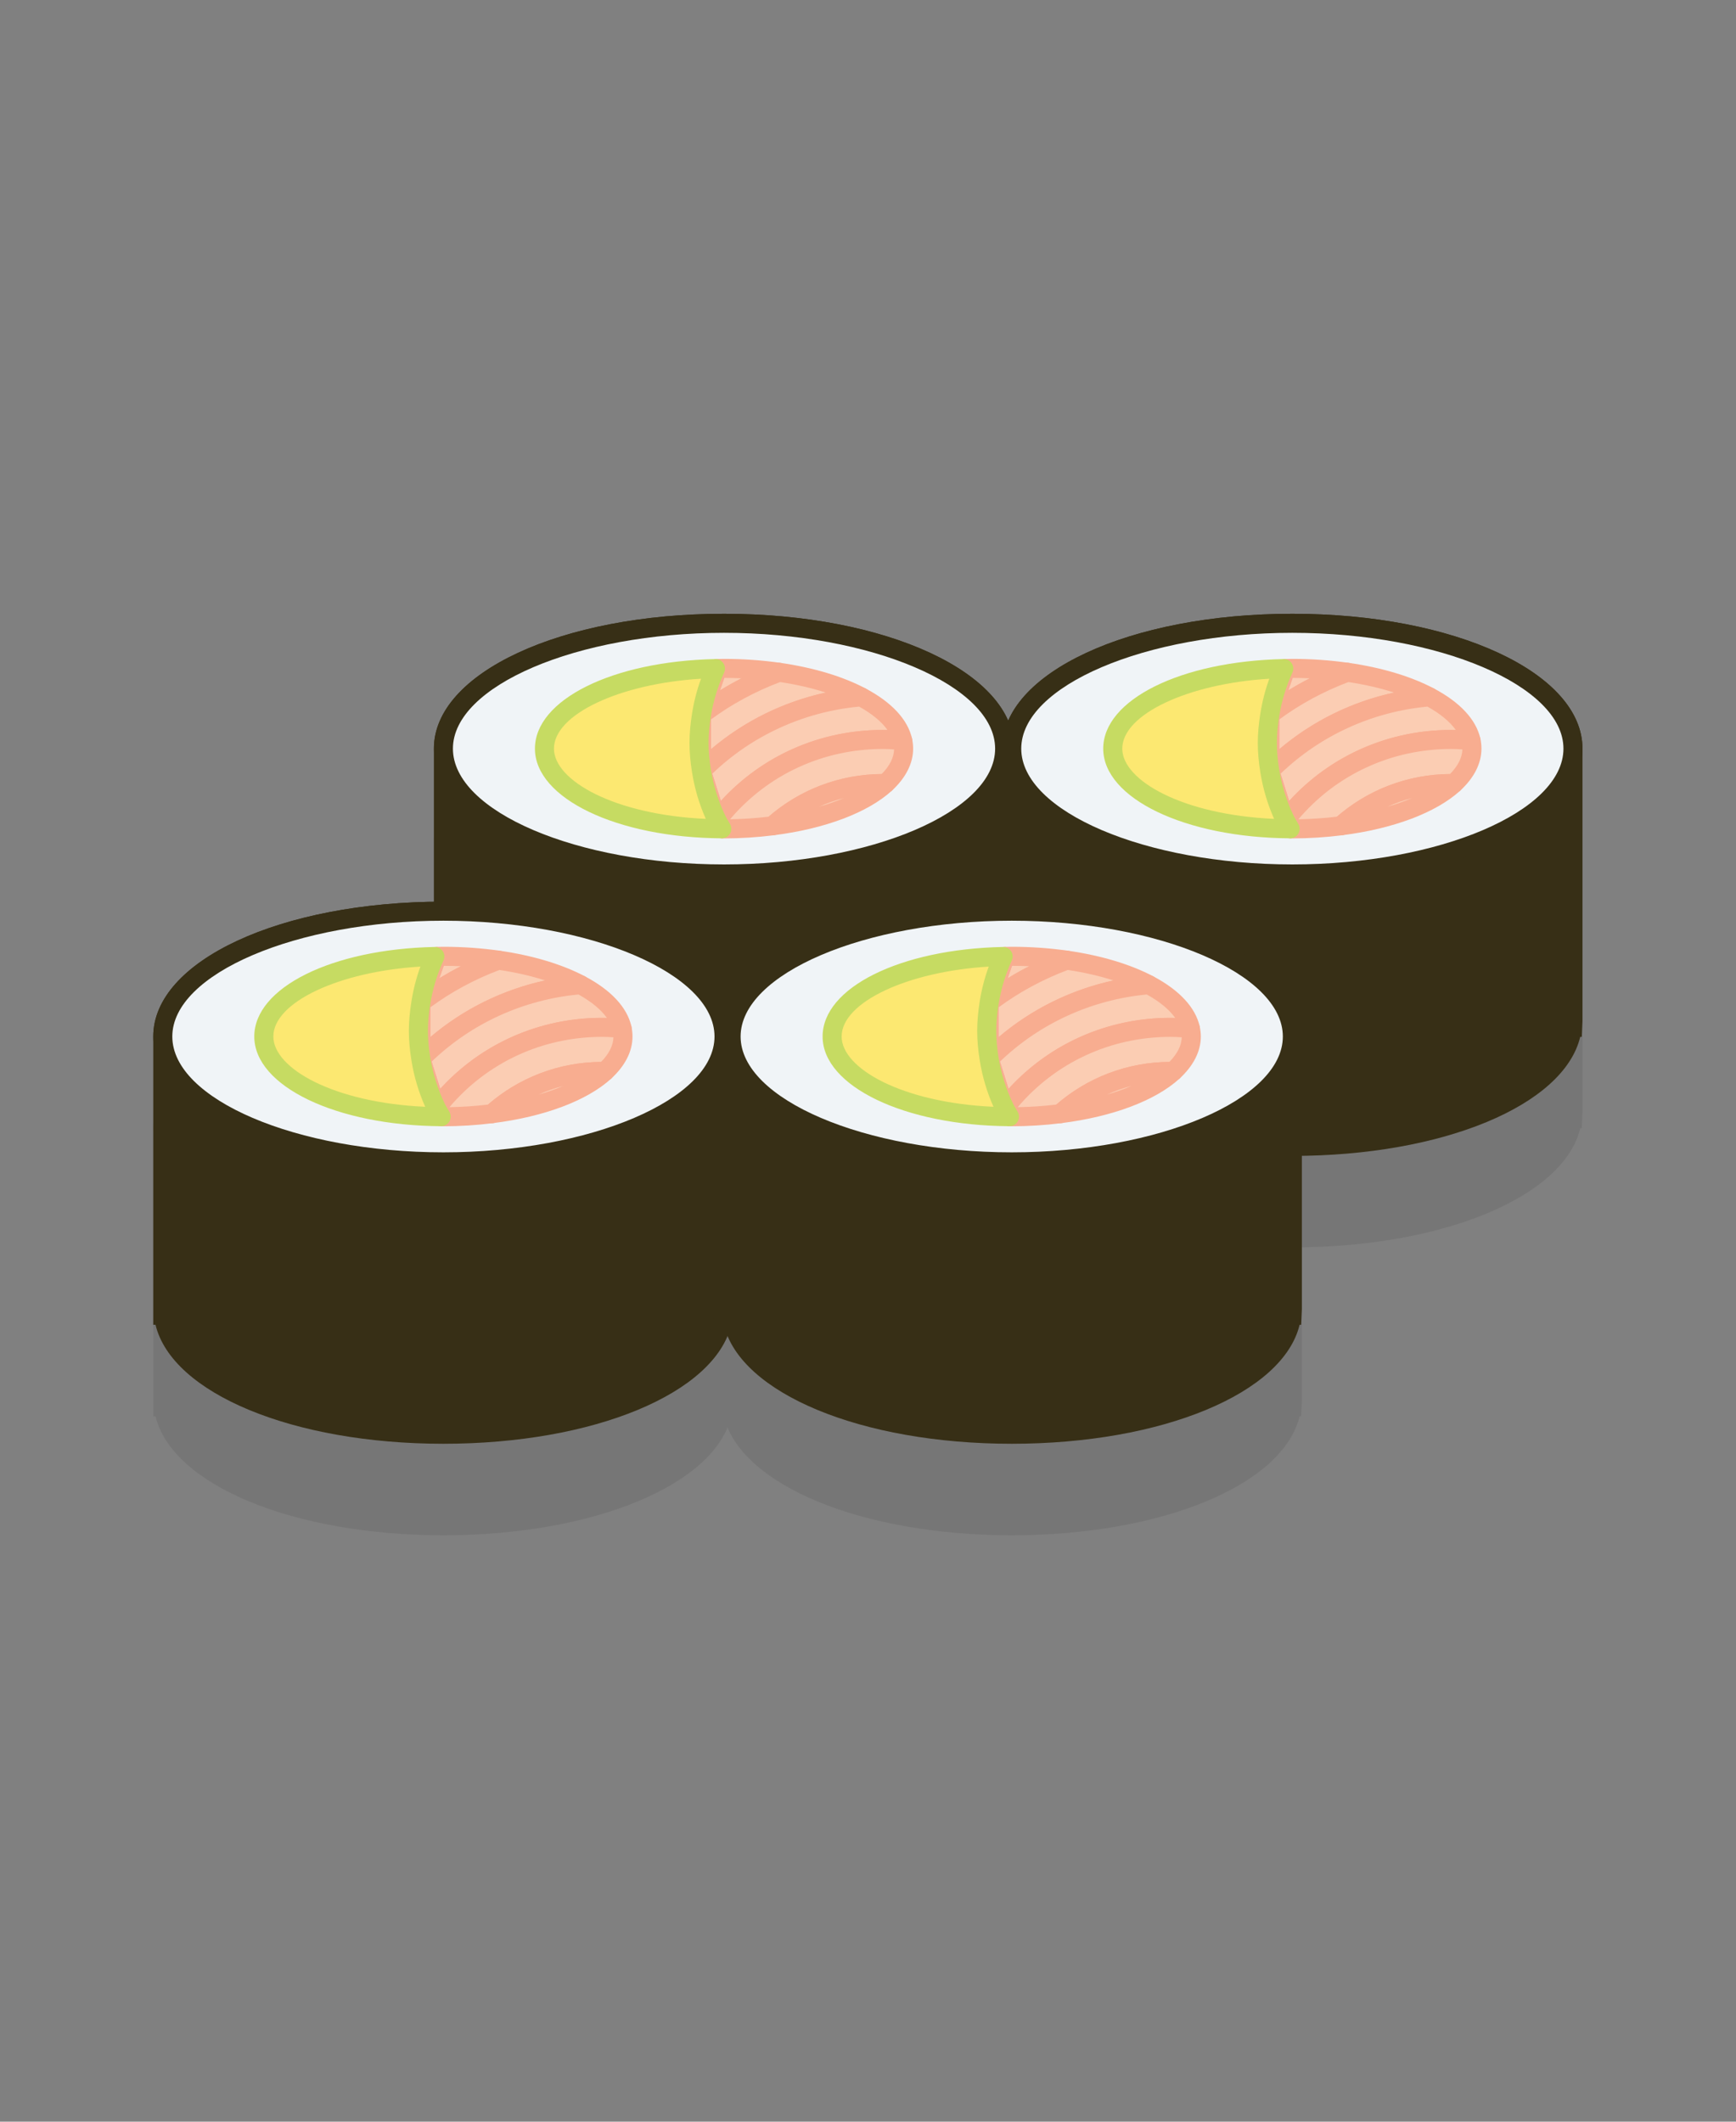 <?xml version="1.0" encoding="utf-8"?>
<!-- Generator: Adobe Illustrator 16.0.0, SVG Export Plug-In . SVG Version: 6.00 Build 0)  -->
<!DOCTYPE svg PUBLIC "-//W3C//DTD SVG 1.1//EN" "http://www.w3.org/Graphics/SVG/1.1/DTD/svg11.dtd">
<svg version="1.1" id="Layer_1" xmlns="http://www.w3.org/2000/svg" xmlns:xlink="http://www.w3.org/1999/xlink" x="0px" y="0px"
	 width="180px" height="220px" viewBox="0 0 180 220" enable-background="new 0 0 180 220" xml:space="preserve">
<rect x="0" y="0" width="180" height="220" fill="#808080" stroke="none"/>
<g>
	<g opacity="0.1">
		<g>
			<g>
				<g>
					<path fill="#231F20" d="M75.073,74.117c16.069,0,29.097,5.819,29.097,12.998v28.245v0.658h-0.074
						c-0.77,6.869-13.45,12.338-29.022,12.338c-15.575,0-28.256-5.469-29.022-12.338h-0.077V87.114
						C45.974,79.936,59.004,74.117,75.073,74.117z"/>
					<path fill="#231F20" d="M45.224,117.006h-0.235V87.114c0-7.841,13.212-13.984,30.084-13.984
						c16.869,0,30.085,6.143,30.085,13.984v28.245l-0.078,1.646h-0.157c-1.705,7.091-14.226,12.338-29.85,12.338
						C59.449,129.344,46.928,124.097,45.224,117.006z M103.182,87.114c0-6.51-12.873-12.009-28.108-12.009
						c-15.238,0-28.111,5.499-28.111,12.009v28.175l0.068,0.617c0.708,6.319,13.287,11.465,28.043,11.465
						c14.757,0,27.333-5.146,28.04-11.465l0.068-0.349V87.114z"/>
				</g>
				<g>
					<ellipse fill="#231F20" cx="75.072" cy="87.114" rx="29.098" ry="12.995"/>
					<path fill="#231F20" d="M44.989,87.114c0-7.841,13.212-13.984,30.084-13.984c16.869,0,30.085,6.143,30.085,13.984
						c0,7.842-13.216,13.983-30.085,13.983C58.201,101.098,44.989,94.956,44.989,87.114z M46.962,87.114
						c0,6.509,12.873,12.008,28.111,12.008c15.235,0,28.108-5.499,28.108-12.008c0-6.51-12.873-12.009-28.108-12.009
						C59.835,75.105,46.962,80.604,46.962,87.114z"/>
				</g>
				<g>
					<g>
						<path fill="#231F20" d="M75.073,78.796c1.992,0,3.91,0.141,5.708,0.401c-2.913,1.072-5.627,2.55-8.045,4.392l1.662-4.779
							C74.623,78.808,74.845,78.796,75.073,78.796z"/>
						<path fill="#231F20" d="M72.158,84.389c-0.352-0.256-0.497-0.712-0.355-1.125l1.662-4.779
							c0.136-0.394,0.506-0.659,0.926-0.663l0.683-0.014c1.995,0,3.962,0.139,5.847,0.412c0.448,0.063,0.793,0.423,0.84,0.873
							c0.049,0.449-0.216,0.874-0.639,1.03c-2.835,1.044-5.454,2.474-7.786,4.25c-0.176,0.136-0.386,0.202-0.599,0.202
							C72.535,84.576,72.331,84.514,72.158,84.389z M75.104,79.784l-0.448,1.291c0.723-0.446,1.464-0.862,2.227-1.251
							C76.293,79.796,75.7,79.784,75.104,79.784z"/>
					</g>
					<g>
						<path fill="#231F20" d="M72.735,83.589c0.272-1.674,0.763-3.277,1.449-4.773c0.074-0.001,0.142-0.005,0.213-0.006
							L72.735,83.589z"/>
						<path fill="#231F20" d="M72.735,84.576c0.414,0,0.794-0.258,0.936-0.662l1.658-4.78c0.108-0.307,0.056-0.646-0.136-0.908
							c-0.191-0.263-0.482-0.385-0.825-0.403c-0.374,0.009-0.923,0.238-1.081,0.581c-0.732,1.593-1.245,3.286-1.525,5.028
							c-0.083,0.505,0.234,0.99,0.732,1.115C72.578,84.566,72.658,84.576,72.735,84.576z"/>
					</g>
					<g>
						<path fill="#231F20" d="M89.29,81.747c-6.477,0.539-12.28,3.374-16.557,7.688l0.003-5.847c2.418-1.842,5.133-3.32,8.045-4.392
							C84.132,79.679,87.066,80.573,89.29,81.747z"/>
						<path fill="#231F20" d="M72.355,90.348c-0.368-0.153-0.611-0.514-0.611-0.914l0.006-5.847c0-0.307,0.146-0.598,0.389-0.783
							c2.486-1.896,5.278-3.422,8.299-4.534c0.154-0.059,0.321-0.076,0.482-0.051c3.425,0.493,6.476,1.41,8.83,2.655
							c0.386,0.204,0.593,0.641,0.506,1.07c-0.089,0.431-0.448,0.75-0.886,0.786c-6.044,0.503-11.705,3.13-15.933,7.4
							c-0.191,0.19-0.445,0.292-0.704,0.292C72.605,90.422,72.479,90.397,72.355,90.348z M80.886,80.21
							c-2.588,0.979-4.997,2.279-7.162,3.873v3.092c3.413-2.903,7.508-4.92,11.903-5.876C84.188,80.836,82.591,80.468,80.886,80.21z
							"/>
					</g>
					<g>
						<path fill="#231F20" d="M72.479,86.528c0-1.002,0.105-1.978,0.256-2.939l-0.003,5.847
							C72.581,88.487,72.479,87.519,72.479,86.528z"/>
						<path fill="#231F20" d="M72.732,90.422c0.024,0,0.052-0.001,0.08-0.003c0.513-0.042,0.908-0.469,0.908-0.983l0.003-5.845
							c0-0.516-0.396-0.945-0.908-0.987c-0.543-0.046-0.973,0.321-1.053,0.829c-0.183,1.125-0.269,2.139-0.269,3.095
							c0,0.953,0.086,1.955,0.266,3.063C71.836,90.073,72.253,90.422,72.732,90.422z"/>
					</g>
					<g>
						<path fill="#231F20" d="M93.601,86.285c-0.686-0.065-1.374-0.122-2.078-0.122c-7.017,0-13.234,3.297-17.181,8.382l-1.609-5.11
							c4.277-4.314,10.081-7.15,16.557-7.688C91.658,82.999,93.218,84.563,93.601,86.285z"/>
						<path fill="#231F20" d="M74.168,95.518c-0.364-0.065-0.658-0.326-0.769-0.676l-1.609-5.111
							c-0.108-0.349-0.016-0.73,0.241-0.991c4.562-4.602,10.661-7.434,17.175-7.976c0.188-0.019,0.377,0.023,0.543,0.111
							c2.714,1.435,4.379,3.232,4.815,5.196c0.068,0.309-0.016,0.631-0.223,0.868c-0.21,0.238-0.521,0.357-0.837,0.329
							c-0.651-0.062-1.312-0.116-1.982-0.116c-6.479,0-12.456,2.916-16.4,7.999c-0.188,0.244-0.479,0.383-0.781,0.383
							C74.283,95.534,74.227,95.529,74.168,95.518z M92.025,85.184c-0.608-0.857-1.612-1.689-2.946-2.427
							c-5.739,0.543-11.112,3-15.223,6.958l0.89,2.82c4.284-4.697,10.303-7.358,16.776-7.358
							C91.689,85.177,91.855,85.18,92.025,85.184z"/>
					</g>
					<g>
						<path fill="#231F20" d="M72.732,89.436l1.609,5.11C73.569,92.953,73.02,91.238,72.732,89.436z"/>
						<path fill="#231F20" d="M74.341,95.534c0.121,0,0.244-0.023,0.365-0.07c0.481-0.193,0.732-0.721,0.577-1.213l-1.609-5.111
							c-0.154-0.494-0.67-0.778-1.167-0.666c-0.503,0.119-0.831,0.605-0.75,1.116c0.3,1.872,0.871,3.685,1.696,5.386
							C73.622,95.327,73.974,95.534,74.341,95.534z"/>
					</g>
					<g>
						<path fill="#231F20" d="M91.522,86.163c0.704,0,1.393,0.057,2.078,0.122c0.059,0.272,0.093,0.548,0.093,0.829
							c0,1.308-0.691,2.541-1.896,3.64c-0.093-0.003-0.182-0.019-0.274-0.019c-4.404,0-8.395,1.671-11.403,4.379
							c-1.606,0.202-3.295,0.318-5.046,0.318c-0.052,0-0.099-0.004-0.148-0.004l-0.584-0.883
							C78.289,89.46,84.505,86.163,91.522,86.163z"/>
						<path fill="#231F20" d="M74.925,96.417c-0.333,0-0.643-0.167-0.825-0.445l-0.584-0.883c-0.231-0.352-0.216-0.814,0.043-1.149
							c4.324-5.568,10.868-8.763,17.962-8.763c0.735,0,1.458,0.057,2.174,0.126c0.427,0.04,0.775,0.352,0.868,0.771
							c0.077,0.349,0.117,0.698,0.117,1.041c0,1.534-0.769,3.044-2.218,4.369c-0.188,0.171-0.667,0.258-0.941,0.241
							c-3.972,0-7.786,1.465-10.742,4.125c-0.151,0.134-0.336,0.221-0.538,0.246c-1.717,0.216-3.456,0.326-5.17,0.326L74.925,96.417
							z M91.417,89.749c0.828-0.838,1.261-1.696,1.288-2.551c-0.393-0.028-0.784-0.046-1.183-0.046
							c-6.171,0-11.888,2.646-15.825,7.289c1.328-0.022,2.671-0.111,4-0.269C82.952,91.339,87.1,89.773,91.417,89.749z"/>
					</g>
					<g>
						<path fill="#231F20" d="M74.925,95.429c-0.028,0-0.056-0.001-0.083-0.001c-0.164-0.297-0.355-0.576-0.5-0.882L74.925,95.429z"
							/>
						<path fill="#231F20" d="M74.842,96.414c0.364,0,0.741-0.197,0.911-0.519c0.173-0.318,0.194-0.706-0.006-1.01l-0.581-0.883
							c-0.287-0.434-0.862-0.57-1.31-0.315c-0.454,0.256-0.63,0.818-0.404,1.287c0.102,0.214,0.225,0.42,0.346,0.624l0.182,0.308
							C74.153,96.219,74.483,96.414,74.842,96.414z"/>
					</g>
					<g>
						<path fill="#231F20" d="M91.797,90.754c-2.304,2.108-6.535,3.714-11.677,4.361c3.008-2.708,6.999-4.379,11.403-4.379
							C91.615,90.736,91.704,90.751,91.797,90.754z"/>
						<path fill="#231F20" d="M79.221,95.526c-0.179-0.392-0.083-0.857,0.238-1.146c3.317-2.986,7.601-4.631,12.063-4.631
							c0.08,0,0.16,0.006,0.296,0.017c0.402,0.009,0.76,0.262,0.902,0.639c0.142,0.378,0.04,0.805-0.257,1.078
							c-2.477,2.266-6.933,3.947-12.221,4.611c-0.043,0.004-0.083,0.008-0.124,0.008C79.737,96.102,79.382,95.879,79.221,95.526z
							 M84.929,93.14c0.92-0.267,1.776-0.57,2.566-0.903C86.615,92.464,85.756,92.767,84.929,93.14z"/>
					</g>
					<g>
						<path fill="#231F20" d="M56.45,87.114c0-4.462,7.866-8.093,17.734-8.298c-0.686,1.496-1.177,3.099-1.449,4.773
							c-0.151,0.961-0.256,1.937-0.256,2.939c0,0.991,0.102,1.959,0.253,2.908c0.287,1.802,0.837,3.518,1.609,5.11
							c0.145,0.306,0.337,0.585,0.5,0.882C64.662,95.372,56.45,91.675,56.45,87.114z"/>
						<path fill="#231F20" d="M74.839,96.414c-10.865-0.059-19.374-4.145-19.374-9.299c0-5.071,8.039-9.062,18.701-9.287
							c0.371-0.02,0.658,0.161,0.846,0.446c0.185,0.284,0.213,0.644,0.071,0.953c-0.658,1.433-1.118,2.954-1.371,4.519
							c-0.164,1.022-0.244,1.933-0.244,2.783c0,0.846,0.081,1.747,0.241,2.751c0.266,1.68,0.778,3.306,1.523,4.838
							c0.077,0.159,0.17,0.31,0.259,0.461l0.216,0.371c0.17,0.306,0.164,0.681-0.016,0.982c-0.176,0.299-0.5,0.481-0.849,0.481
							H74.839z M57.438,87.114c0,3.302,6.257,6.86,15.745,7.284c-0.683-1.533-1.161-3.147-1.424-4.807
							c-0.179-1.108-0.266-2.111-0.266-3.063c0-0.956,0.086-1.969,0.269-3.096c0.194-1.218,0.506-2.414,0.926-3.567
							C64.276,80.369,57.438,83.554,57.438,87.114z"/>
					</g>
				</g>
			</g>
			<g>
				<g>
					<path fill="#231F20" d="M45.974,103.97c16.069,0,29.099,5.818,29.099,12.996v28.244v0.66h-0.077
						c-0.766,6.869-13.447,12.339-29.022,12.339c-15.572,0-28.253-5.47-29.022-12.339h-0.074v-28.904
						C16.878,109.788,29.905,103.97,45.974,103.97z"/>
					<path fill="#231F20" d="M16.125,146.855H15.89v-29.89c0-7.842,13.215-13.984,30.084-13.984
						c16.872,0,30.084,6.143,30.084,13.984v28.244l-0.074,1.646h-0.161c-1.705,7.095-14.225,12.339-29.85,12.339
						S17.829,153.95,16.125,146.855z M74.085,116.966c0-6.51-12.873-12.009-28.111-12.009c-15.235,0-28.108,5.499-28.108,12.009
						v28.176l0.068,0.618c0.708,6.318,13.284,11.461,28.04,11.461s27.336-5.143,28.043-11.461l0.068-0.353V116.966z"/>
				</g>
				<g>
					<path fill="#231F20" d="M16.878,116.966c0,7.181,13.027,12.996,29.096,12.996s29.099-5.815,29.099-12.996
						c0-7.178-13.03-12.996-29.099-12.996S16.878,109.788,16.878,116.966z"/>
					<path fill="#231F20" d="M15.89,116.966c0-7.842,13.215-13.984,30.084-13.984c16.872,0,30.084,6.143,30.084,13.984
						s-13.212,13.981-30.084,13.981C29.105,130.947,15.89,124.808,15.89,116.966z M17.866,116.966
						c0,6.507,12.873,12.008,28.108,12.008c15.238,0,28.111-5.501,28.111-12.008c0-6.51-12.873-12.009-28.111-12.009
						C30.739,104.957,17.866,110.456,17.866,116.966z"/>
				</g>
				<g>
					<g>
						<path fill="#231F20" d="M45.974,108.648c1.992,0,3.91,0.142,5.708,0.402c-2.913,1.072-5.627,2.547-8.042,4.391l1.662-4.78
							C45.526,108.661,45.749,108.648,45.974,108.648z"/>
						<path fill="#231F20" d="M43.062,114.238c-0.355-0.253-0.497-0.71-0.355-1.124l1.659-4.777c0.139-0.394,0.509-0.66,0.926-0.663
							l0.683-0.014c1.998,0,3.965,0.139,5.85,0.413c0.448,0.063,0.793,0.423,0.84,0.873c0.049,0.451-0.216,0.874-0.639,1.031
							c-2.835,1.044-5.454,2.471-7.786,4.25c-0.176,0.136-0.389,0.203-0.599,0.203C43.436,114.43,43.231,114.365,43.062,114.238z
							 M46.008,109.637l-0.451,1.291c0.726-0.444,1.467-0.865,2.23-1.254C47.197,109.649,46.604,109.637,46.008,109.637z"/>
					</g>
					<g>
						<path fill="#231F20" d="M43.639,113.441c0.269-1.674,0.763-3.279,1.449-4.774c0.071,0,0.142-0.003,0.213-0.006L43.639,113.441
							z"/>
						<path fill="#231F20" d="M43.639,114.43c0.414,0,0.794-0.259,0.933-0.667l1.662-4.777c0.105-0.306,0.056-0.646-0.136-0.908
							c-0.191-0.261-0.482-0.394-0.825-0.403c-0.376,0.011-0.926,0.239-1.081,0.581c-0.735,1.595-1.248,3.288-1.525,5.026
							c-0.083,0.507,0.234,0.991,0.732,1.118C43.479,114.418,43.559,114.43,43.639,114.43z"/>
					</g>
					<g>
						<path fill="#231F20" d="M60.19,111.598c-6.473,0.541-12.279,3.376-16.554,7.688l0.003-5.844
							c2.415-1.844,5.13-3.319,8.042-4.391C55.032,109.532,57.97,110.424,60.19,111.598z"/>
						<path fill="#231F20" d="M43.259,120.199c-0.371-0.154-0.611-0.513-0.611-0.914l0.003-5.847c0-0.306,0.145-0.596,0.389-0.781
							c2.486-1.896,5.281-3.422,8.302-4.535c0.154-0.057,0.318-0.074,0.482-0.051c3.422,0.491,6.476,1.411,8.827,2.652
							c0.389,0.207,0.596,0.643,0.51,1.072c-0.09,0.429-0.451,0.75-0.887,0.787c-6.047,0.501-11.705,3.129-15.936,7.4
							c-0.188,0.191-0.445,0.29-0.701,0.29C43.51,120.273,43.38,120.249,43.259,120.199z M51.79,110.063
							c-2.591,0.976-4.997,2.28-7.162,3.873l-0.003,3.089c3.413-2.903,7.508-4.917,11.906-5.874
							C55.091,110.687,53.491,110.319,51.79,110.063z"/>
					</g>
					<g>
						<path fill="#231F20" d="M43.383,116.379c0-1.004,0.102-1.979,0.256-2.938l-0.003,5.844
							C43.482,118.34,43.383,117.37,43.383,116.379z"/>
						<path fill="#231F20" d="M43.636,120.273c0.024,0,0.052,0,0.077-0.003c0.513-0.04,0.908-0.47,0.908-0.985l0.006-5.844
							c0-0.516-0.395-0.944-0.908-0.984c-0.556-0.053-0.973,0.321-1.057,0.827c-0.179,1.128-0.269,2.141-0.269,3.095
							s0.086,1.955,0.266,3.063C42.737,119.925,43.154,120.273,43.636,120.273z"/>
					</g>
					<g>
						<path fill="#231F20" d="M64.505,116.135c-0.686-0.062-1.377-0.12-2.082-0.12c-7.014,0-13.234,3.295-17.178,8.382l-1.609-5.111
							c4.274-4.312,10.081-7.146,16.554-7.688C62.559,112.849,64.122,114.415,64.505,116.135z"/>
						<path fill="#231F20" d="M45.069,125.369c-0.361-0.064-0.658-0.327-0.766-0.676l-1.609-5.111
							c-0.111-0.35-0.019-0.729,0.241-0.992c4.559-4.602,10.661-7.434,17.175-7.977c0.188-0.016,0.377,0.024,0.541,0.11
							c2.718,1.437,4.382,3.234,4.818,5.198c0.068,0.309-0.016,0.633-0.226,0.868c-0.21,0.237-0.519,0.352-0.833,0.33
							c-0.655-0.064-1.313-0.117-1.986-0.117c-6.477,0-12.453,2.915-16.4,8.002c-0.188,0.241-0.476,0.38-0.778,0.38
							C45.187,125.385,45.128,125.382,45.069,125.369z M62.927,115.035c-0.605-0.858-1.612-1.686-2.943-2.427
							c-5.738,0.543-11.112,3.002-15.226,6.958l0.889,2.819c4.287-4.697,10.306-7.356,16.777-7.356
							C62.593,115.029,62.76,115.029,62.927,115.035z"/>
					</g>
					<g>
						<path fill="#231F20" d="M43.636,119.285l1.609,5.111C44.47,122.806,43.923,121.089,43.636,119.285z"/>
						<path fill="#231F20" d="M45.245,125.385c0.121,0,0.244-0.021,0.365-0.071c0.479-0.191,0.732-0.72,0.574-1.21l-1.606-5.115
							c-0.154-0.494-0.67-0.778-1.167-0.664c-0.506,0.121-0.831,0.605-0.75,1.115c0.3,1.872,0.868,3.688,1.696,5.39
							C44.525,125.178,44.875,125.385,45.245,125.385z"/>
					</g>
					<g>
						<path fill="#231F20" d="M62.423,116.015c0.704,0,1.396,0.059,2.082,0.12c0.059,0.272,0.092,0.55,0.092,0.831
							c0,1.307-0.695,2.542-1.896,3.642c-0.093-0.004-0.182-0.019-0.278-0.019c-4.404,0-8.392,1.667-11.403,4.379
							c-1.606,0.201-3.295,0.315-5.046,0.315c-0.049,0-0.099-0.003-0.148-0.003l-0.581-0.884
							C49.189,119.31,55.409,116.015,62.423,116.015z"/>
						<path fill="#231F20" d="M45.826,126.269c-0.33,0-0.642-0.167-0.821-0.442l-0.584-0.883c-0.234-0.355-0.216-0.815,0.043-1.152
							c4.321-5.568,10.868-8.762,17.959-8.762c0.738,0,1.458,0.056,2.174,0.124c0.426,0.043,0.778,0.352,0.871,0.771
							c0.077,0.35,0.114,0.698,0.114,1.041c0,1.535-0.766,3.042-2.217,4.37c-0.186,0.17-0.655,0.263-0.942,0.241
							c-3.969,0-7.786,1.464-10.739,4.123c-0.151,0.133-0.34,0.219-0.541,0.244c-1.714,0.216-3.456,0.327-5.17,0.327L45.826,126.269
							z M62.321,119.601c0.828-0.841,1.257-1.696,1.285-2.552c-0.389-0.027-0.781-0.046-1.183-0.046
							c-6.168,0-11.885,2.646-15.822,7.289c1.328-0.022,2.671-0.111,3.997-0.27C53.856,121.193,58,119.625,62.321,119.601z"/>
					</g>
					<g>
						<path fill="#231F20" d="M45.826,125.28c-0.028,0-0.052-0.004-0.08-0.004c-0.164-0.296-0.355-0.574-0.5-0.88L45.826,125.28z"/>
						<path fill="#231F20" d="M45.746,126.265c0.361,0,0.738-0.197,0.911-0.519c0.17-0.318,0.194-0.704-0.006-1.01l-0.583-0.884
							c-0.284-0.432-0.862-0.571-1.31-0.314c-0.451,0.256-0.627,0.818-0.401,1.288c0.102,0.213,0.222,0.42,0.346,0.623l0.179,0.307
							C45.054,126.07,45.387,126.265,45.746,126.265z"/>
					</g>
					<g>
						<path fill="#231F20" d="M62.701,120.607c-2.307,2.105-6.535,3.712-11.681,4.36c3.011-2.712,6.999-4.379,11.403-4.379
							C62.519,120.589,62.608,120.604,62.701,120.607z"/>
						<path fill="#231F20" d="M50.125,125.376c-0.182-0.39-0.083-0.855,0.235-1.144c3.32-2.986,7.604-4.632,12.063-4.632
							c0.083,0,0.16,0.006,0.299,0.019c0.401,0.006,0.76,0.259,0.902,0.639c0.142,0.377,0.04,0.803-0.256,1.078
							c-2.48,2.267-6.934,3.947-12.224,4.608c-0.04,0.006-0.08,0.009-0.124,0.009C50.641,125.953,50.286,125.73,50.125,125.376z
							 M55.833,122.991c0.917-0.266,1.776-0.568,2.563-0.901C57.519,122.318,56.66,122.617,55.833,122.991z"/>
					</g>
					<g>
						<path fill="#231F20" d="M27.354,116.966c0-4.463,7.866-8.092,17.734-8.299c-0.686,1.495-1.18,3.101-1.449,4.774
							c-0.154,0.958-0.256,1.934-0.256,2.938c0,0.991,0.099,1.961,0.253,2.906c0.287,1.804,0.834,3.521,1.609,5.111
							c0.146,0.306,0.337,0.584,0.5,0.88C35.566,125.221,27.354,121.527,27.354,116.966z"/>
						<path fill="#231F20" d="M45.739,126.265c-10.865-0.059-19.374-4.145-19.374-9.299c0-5.071,8.039-9.063,18.7-9.287
							c0.365,0,0.661,0.161,0.846,0.446c0.188,0.284,0.216,0.644,0.071,0.956c-0.655,1.433-1.118,2.952-1.368,4.516
							c-0.167,1.021-0.244,1.933-0.244,2.782c0,0.847,0.077,1.745,0.241,2.752c0.266,1.68,0.778,3.305,1.522,4.836
							c0.074,0.161,0.167,0.312,0.259,0.464l0.216,0.37c0.17,0.31,0.164,0.68-0.016,0.982c-0.179,0.3-0.5,0.481-0.849,0.481
							C45.743,126.265,45.743,126.265,45.739,126.265z M28.342,116.966c0,3.302,6.254,6.859,15.745,7.285
							c-0.683-1.531-1.161-3.149-1.427-4.809c-0.179-1.108-0.266-2.109-0.266-3.063s0.09-1.967,0.272-3.098
							c0.194-1.217,0.503-2.412,0.923-3.564C35.18,110.224,28.342,113.405,28.342,116.966z"/>
					</g>
				</g>
			</g>
		</g>
		<g>
			<g>
				<g>
					<path fill="#231F20" d="M133.998,74.117c16.068,0,29.099,5.819,29.099,12.998v28.245v0.658h-0.077
						c-0.766,6.869-13.447,12.338-29.021,12.338c-15.572,0-28.254-5.469-29.022-12.338h-0.074V87.114
						C104.901,79.936,117.929,74.117,133.998,74.117z"/>
					<path fill="#231F20" d="M104.147,117.006h-0.234V87.114c0-7.841,13.216-13.984,30.085-13.984
						c16.872,0,30.084,6.143,30.084,13.984v28.245l-0.074,1.646h-0.16c-1.705,7.091-14.226,12.338-29.85,12.338
						C118.373,129.344,105.853,124.097,104.147,117.006z M162.108,87.114c0-6.51-12.872-12.009-28.11-12.009
						c-15.235,0-28.108,5.499-28.108,12.009v28.175l0.068,0.617c0.707,6.319,13.283,11.465,28.04,11.465
						c14.756,0,27.335-5.146,28.039-11.465l0.071-0.349V87.114z"/>
				</g>
				<g>
					<ellipse fill="#231F20" cx="133.999" cy="87.114" rx="29.098" ry="12.995"/>
					<path fill="#231F20" d="M103.913,87.114c0-7.841,13.216-13.984,30.085-13.984c16.872,0,30.084,6.143,30.084,13.984
						c0,7.842-13.212,13.983-30.084,13.983C117.129,101.098,103.913,94.956,103.913,87.114z M105.89,87.114
						c0,6.509,12.873,12.008,28.108,12.008c15.238,0,28.11-5.499,28.11-12.008c0-6.51-12.872-12.009-28.11-12.009
						C118.763,75.105,105.89,80.604,105.89,87.114z"/>
				</g>
				<g>
					<g>
						<path fill="#231F20" d="M133.998,78.796c1.991,0,3.909,0.141,5.707,0.401c-2.912,1.072-5.627,2.55-8.042,4.392l1.661-4.779
							C133.55,78.808,133.772,78.796,133.998,78.796z"/>
						<path fill="#231F20" d="M131.085,84.389c-0.354-0.256-0.5-0.712-0.354-1.125l1.658-4.779c0.139-0.394,0.51-0.659,0.927-0.663
							l0.683-0.014c1.998,0,3.962,0.139,5.849,0.412c0.448,0.063,0.794,0.423,0.841,0.873c0.046,0.449-0.217,0.874-0.64,1.03
							c-2.835,1.044-5.454,2.474-7.786,4.25c-0.176,0.136-0.389,0.202-0.599,0.202C131.459,84.576,131.255,84.514,131.085,84.389z
							 M134.031,79.784l-0.45,1.291c0.723-0.446,1.467-0.862,2.229-1.251C135.218,79.796,134.628,79.784,134.031,79.784z"/>
					</g>
					<g>
						<path fill="#231F20" d="M131.663,83.589c0.269-1.674,0.763-3.277,1.448-4.773c0.071-0.001,0.142-0.005,0.213-0.006
							L131.663,83.589z"/>
						<path fill="#231F20" d="M131.663,84.576c0.413,0,0.793-0.258,0.933-0.662l1.661-4.78c0.105-0.307,0.056-0.646-0.136-0.908
							c-0.191-0.263-0.503-0.385-0.824-0.403c-0.377,0.009-0.927,0.238-1.081,0.581c-0.735,1.593-1.248,3.286-1.526,5.028
							c-0.083,0.505,0.235,0.99,0.732,1.115C131.502,84.566,131.582,84.576,131.663,84.576z"/>
					</g>
					<g>
						<path fill="#231F20" d="M148.214,81.747c-6.474,0.539-12.28,3.374-16.555,7.688l0.004-5.847
							c2.415-1.842,5.13-3.32,8.042-4.392C143.056,79.679,145.993,80.573,148.214,81.747z"/>
						<path fill="#231F20" d="M131.283,90.348c-0.371-0.153-0.612-0.514-0.612-0.914l0.004-5.847c0-0.307,0.145-0.598,0.389-0.783
							c2.486-1.896,5.281-3.422,8.299-4.534c0.154-0.059,0.321-0.076,0.484-0.051c3.423,0.493,6.477,1.41,8.827,2.655
							c0.389,0.204,0.596,0.641,0.51,1.07c-0.09,0.431-0.451,0.75-0.89,0.786c-6.044,0.503-11.705,3.13-15.934,7.4
							c-0.188,0.19-0.444,0.292-0.701,0.292C131.53,90.422,131.403,90.397,131.283,90.348z M139.813,80.21
							c-2.592,0.979-4.997,2.279-7.162,3.873l-0.003,3.092c3.412-2.903,7.508-4.92,11.905-5.876
							C143.111,80.836,141.515,80.468,139.813,80.21z"/>
					</g>
					<g>
						<path fill="#231F20" d="M131.406,86.528c0-1.002,0.102-1.978,0.257-2.939l-0.004,5.847
							C131.505,88.487,131.406,87.519,131.406,86.528z"/>
						<path fill="#231F20" d="M131.659,90.422c0.025,0,0.053-0.001,0.078-0.003c0.513-0.042,0.907-0.469,0.907-0.983l0.007-5.845
							c0-0.516-0.396-0.945-0.908-0.987c-0.556-0.046-0.973,0.321-1.057,0.829c-0.179,1.125-0.269,2.139-0.269,3.095
							c0,0.953,0.087,1.955,0.266,3.063C130.761,90.073,131.178,90.422,131.659,90.422z"/>
					</g>
					<g>
						<path fill="#231F20" d="M152.528,86.285c-0.686-0.065-1.378-0.122-2.082-0.122c-7.014,0-13.233,3.297-17.178,8.382
							l-1.609-5.11c4.274-4.314,10.081-7.15,16.555-7.688C150.582,82.999,152.146,84.563,152.528,86.285z"/>
						<path fill="#231F20" d="M133.093,95.518c-0.361-0.065-0.658-0.326-0.766-0.676l-1.609-5.111
							c-0.111-0.349-0.019-0.73,0.237-0.991c4.562-4.602,10.662-7.434,17.179-7.976c0.191-0.019,0.373,0.023,0.54,0.111
							c2.718,1.435,4.383,3.232,4.818,5.196c0.067,0.309-0.016,0.631-0.226,0.868c-0.207,0.238-0.522,0.357-0.834,0.329
							c-0.655-0.062-1.312-0.116-1.986-0.116c-6.477,0-12.455,2.916-16.399,7.999c-0.188,0.244-0.476,0.383-0.778,0.383
							C133.21,95.534,133.151,95.529,133.093,95.518z M150.95,85.184c-0.605-0.857-1.612-1.689-2.943-2.427
							c-5.738,0.543-11.112,3-15.227,6.958l0.89,2.82c4.287-4.697,10.307-7.358,16.776-7.358
							C150.616,85.177,150.783,85.18,150.95,85.184z"/>
					</g>
					<g>
						<path fill="#231F20" d="M131.659,89.436l1.609,5.11C132.493,92.953,131.947,91.238,131.659,89.436z"/>
						<path fill="#231F20" d="M133.269,95.534c0.12,0,0.244-0.023,0.364-0.07c0.479-0.193,0.732-0.721,0.575-1.213l-1.609-5.111
							c-0.154-0.494-0.67-0.778-1.164-0.666c-0.507,0.119-0.831,0.605-0.751,1.116c0.3,1.872,0.868,3.685,1.695,5.386
							C132.549,95.327,132.898,95.534,133.269,95.534z"/>
					</g>
					<g>
						<path fill="#231F20" d="M150.446,86.163c0.704,0,1.396,0.057,2.082,0.122c0.059,0.272,0.09,0.548,0.09,0.829
							c0,1.308-0.692,2.541-1.894,3.64c-0.093-0.003-0.183-0.019-0.278-0.019c-4.403,0-8.391,1.671-11.402,4.379
							c-1.605,0.202-3.295,0.318-5.046,0.318c-0.05,0-0.1-0.004-0.148-0.004l-0.581-0.883
							C137.213,89.46,143.433,86.163,150.446,86.163z"/>
						<path fill="#231F20" d="M133.85,96.417c-0.331,0-0.643-0.167-0.825-0.445l-0.58-0.883c-0.235-0.352-0.217-0.814,0.043-1.149
							c4.32-5.568,10.868-8.763,17.959-8.763c0.738,0,1.458,0.057,2.175,0.126c0.426,0.04,0.778,0.352,0.871,0.771
							c0.077,0.349,0.114,0.698,0.114,1.041c0,1.534-0.767,3.044-2.218,4.369c-0.186,0.171-0.68,0.258-0.942,0.241
							c-3.969,0-7.786,1.465-10.738,4.125c-0.151,0.134-0.34,0.221-0.54,0.246c-1.715,0.216-3.456,0.326-5.17,0.326L133.85,96.417z
							 M150.345,89.749c0.827-0.838,1.257-1.696,1.285-2.551c-0.39-0.028-0.782-0.046-1.184-0.046
							c-6.167,0-11.884,2.646-15.821,7.289c1.327-0.022,2.668-0.111,3.996-0.269C141.879,91.339,146.024,89.773,150.345,89.749z"/>
					</g>
					<g>
						<path fill="#231F20" d="M133.85,95.429c-0.028,0-0.053-0.001-0.08-0.001c-0.164-0.297-0.355-0.576-0.501-0.882L133.85,95.429z
							"/>
						<path fill="#231F20" d="M133.77,96.414c0.361,0,0.737-0.197,0.91-0.519c0.17-0.318,0.195-0.706-0.006-1.01l-0.584-0.883
							c-0.284-0.434-0.861-0.57-1.31-0.315c-0.453,0.256-0.627,0.818-0.401,1.287c0.103,0.214,0.223,0.42,0.343,0.624l0.183,0.308
							C133.077,96.219,133.411,96.414,133.77,96.414z"/>
					</g>
					<g>
						<path fill="#231F20" d="M150.725,90.754c-2.307,2.108-6.535,3.714-11.681,4.361c3.012-2.708,6.999-4.379,11.402-4.379
							C150.542,90.736,150.632,90.751,150.725,90.754z"/>
						<path fill="#231F20" d="M138.146,95.526c-0.18-0.392-0.08-0.857,0.237-1.146c3.32-2.986,7.604-4.631,12.063-4.631
							c0.084,0,0.161,0.006,0.3,0.017c0.401,0.009,0.76,0.262,0.902,0.639c0.142,0.378,0.04,0.805-0.257,1.078
							c-2.479,2.266-6.934,3.947-12.224,4.611c-0.04,0.004-0.081,0.008-0.124,0.008C138.664,96.102,138.309,95.879,138.146,95.526z
							 M143.855,93.14c0.918-0.267,1.776-0.57,2.563-0.903C145.542,92.465,144.684,92.767,143.855,93.14z"/>
					</g>
					<g>
						<path fill="#231F20" d="M115.377,87.114c0-4.462,7.867-8.093,17.734-8.298c-0.686,1.496-1.18,3.099-1.448,4.773
							c-0.155,0.961-0.257,1.937-0.257,2.939c0,0.991,0.099,1.959,0.253,2.908c0.288,1.802,0.834,3.518,1.609,5.11
							c0.146,0.306,0.337,0.585,0.501,0.882C123.59,95.372,115.377,91.675,115.377,87.114z"/>
						<path fill="#231F20" d="M133.763,96.414c-10.865-0.059-19.374-4.145-19.374-9.299c0-5.071,8.04-9.062,18.701-9.287
							c0.34-0.02,0.661,0.161,0.846,0.446c0.188,0.284,0.217,0.644,0.071,0.953c-0.654,1.433-1.118,2.954-1.368,4.519
							c-0.167,1.022-0.244,1.933-0.244,2.783c0,0.846,0.077,1.747,0.241,2.751c0.266,1.68,0.778,3.306,1.52,4.838
							c0.077,0.159,0.17,0.31,0.263,0.461l0.216,0.371c0.17,0.306,0.164,0.681-0.016,0.982c-0.179,0.299-0.5,0.481-0.849,0.481
							C133.77,96.414,133.766,96.414,133.763,96.414z M116.365,87.114c0,3.302,6.255,6.86,15.745,7.284
							c-0.683-1.533-1.161-3.147-1.427-4.807c-0.179-1.108-0.266-2.111-0.266-3.063c0-0.956,0.09-1.969,0.271-3.096
							c0.195-1.218,0.504-2.414,0.924-3.567C123.203,80.369,116.365,83.554,116.365,87.114z"/>
					</g>
				</g>
			</g>
			<g>
				<g>
					<path fill="#231F20" d="M104.901,103.97c16.069,0,29.097,5.818,29.097,12.996v28.244v0.66h-0.074
						c-0.77,6.869-13.45,12.339-29.022,12.339c-15.575,0-28.256-5.47-29.022-12.339h-0.077v-28.904
						C75.802,109.788,88.833,103.97,104.901,103.97z"/>
					<path fill="#231F20" d="M75.052,146.855h-0.235v-29.89c0-7.842,13.215-13.984,30.084-13.984s30.085,6.143,30.085,13.984v28.244
						l-0.074,1.646h-0.161c-1.705,7.095-14.226,12.339-29.85,12.339C89.277,159.194,76.756,153.95,75.052,146.855z M133.013,116.966
						c0-6.51-12.876-12.009-28.111-12.009c-15.238,0-28.111,5.499-28.111,12.009v28.176l0.071,0.618
						c0.705,6.318,13.284,11.461,28.04,11.461c14.757,0,27.333-5.143,28.04-11.461l0.071-0.353V116.966z"/>
				</g>
				<g>
					<path fill="#231F20" d="M75.802,116.966c0,7.181,13.03,12.996,29.099,12.996c16.069,0,29.097-5.815,29.097-12.996
						c0-7.178-13.027-12.996-29.097-12.996C88.833,103.97,75.802,109.788,75.802,116.966z"/>
					<path fill="#231F20" d="M74.817,116.966c0-7.842,13.215-13.984,30.084-13.984s30.085,6.143,30.085,13.984
						s-13.216,13.981-30.085,13.981S74.817,124.808,74.817,116.966z M76.791,116.966c0,6.507,12.873,12.008,28.111,12.008
						c15.235,0,28.111-5.501,28.111-12.008c0-6.51-12.876-12.009-28.111-12.009C89.663,104.957,76.791,110.456,76.791,116.966z"/>
				</g>
				<g>
					<g>
						<path fill="#231F20" d="M104.901,108.648c1.992,0,3.91,0.142,5.707,0.402c-2.912,1.072-5.627,2.547-8.042,4.391l1.658-4.78
							C104.45,108.661,104.673,108.648,104.901,108.648z"/>
						<path fill="#231F20" d="M101.986,114.238c-0.353-0.253-0.498-0.71-0.355-1.124l1.661-4.777
							c0.137-0.394,0.507-0.66,0.927-0.663l0.683-0.014c1.995,0,3.963,0.139,5.847,0.413c0.447,0.063,0.794,0.423,0.84,0.873
							c0.05,0.451-0.213,0.874-0.64,1.031c-2.835,1.044-5.454,2.471-7.785,4.25c-0.177,0.136-0.387,0.203-0.597,0.203
							C102.362,114.43,102.159,114.365,101.986,114.238z M104.933,109.637l-0.448,1.291c0.723-0.444,1.467-0.865,2.227-1.254
							C106.121,109.649,105.528,109.637,104.933,109.637z"/>
					</g>
					<g>
						<path fill="#231F20" d="M102.566,113.441c0.269-1.674,0.76-3.279,1.448-4.774c0.071,0,0.14-0.003,0.21-0.006L102.566,113.441z
							"/>
						<path fill="#231F20" d="M102.566,114.43c0.411,0,0.791-0.259,0.933-0.667l1.662-4.777c0.104-0.306,0.052-0.646-0.14-0.908
							c-0.191-0.261-0.5-0.394-0.824-0.403c-0.374,0.011-0.924,0.239-1.081,0.581c-0.731,1.595-1.244,3.288-1.525,5.026
							c-0.084,0.507,0.234,0.991,0.735,1.118C102.406,114.418,102.486,114.43,102.566,114.43z"/>
					</g>
					<g>
						<path fill="#231F20" d="M119.117,111.598c-6.477,0.541-12.279,3.376-16.557,7.688l0.006-5.844
							c2.415-1.844,5.13-3.319,8.042-4.391C113.96,109.532,116.894,110.424,119.117,111.598z"/>
						<path fill="#231F20" d="M102.187,120.199c-0.37-0.154-0.611-0.513-0.611-0.914l0.003-5.847c0-0.306,0.146-0.596,0.39-0.781
							c2.485-1.896,5.277-3.422,8.298-4.535c0.151-0.057,0.318-0.074,0.482-0.051c3.425,0.491,6.477,1.411,8.83,2.652
							c0.389,0.207,0.593,0.643,0.506,1.072c-0.086,0.429-0.447,0.75-0.886,0.787c-6.045,0.501-11.706,3.129-15.934,7.4
							c-0.191,0.191-0.444,0.29-0.704,0.29C102.434,120.273,102.308,120.249,102.187,120.199z M110.717,110.063
							c-2.591,0.976-4.997,2.28-7.165,3.873v3.089c3.413-2.903,7.508-4.917,11.906-5.874
							C114.016,110.687,112.419,110.319,110.717,110.063z"/>
					</g>
					<g>
						<path fill="#231F20" d="M102.308,116.379c0-1.004,0.104-1.979,0.259-2.938l-0.006,5.844
							C102.409,118.34,102.308,117.37,102.308,116.379z"/>
						<path fill="#231F20" d="M102.561,120.273c0.024,0,0.053,0,0.08-0.003c0.513-0.04,0.908-0.47,0.908-0.985l0.003-5.844
							c0-0.516-0.396-0.944-0.908-0.984c-0.543-0.053-0.973,0.321-1.053,0.827c-0.18,1.128-0.269,2.141-0.269,3.095
							s0.086,1.955,0.266,3.063C101.665,119.925,102.082,120.273,102.561,120.273z"/>
					</g>
					<g>
						<path fill="#231F20" d="M123.429,116.135c-0.686-0.062-1.374-0.12-2.078-0.12c-7.017,0-13.234,3.295-17.181,8.382
							l-1.609-5.111c4.277-4.312,10.08-7.146,16.557-7.688C121.486,112.849,123.046,114.415,123.429,116.135z"/>
						<path fill="#231F20" d="M103.996,125.369c-0.361-0.064-0.657-0.327-0.769-0.676l-1.606-5.111
							c-0.11-0.35-0.019-0.729,0.238-0.992c4.562-4.602,10.661-7.434,17.178-7.977c0.188-0.016,0.374,0.024,0.541,0.11
							c2.714,1.437,4.379,3.234,4.814,5.198c0.068,0.309-0.016,0.633-0.223,0.868c-0.21,0.237-0.521,0.352-0.837,0.33
							c-0.651-0.064-1.312-0.117-1.982-0.117c-6.479,0-12.456,2.915-16.399,8.002c-0.188,0.241-0.479,0.38-0.781,0.38
							C104.11,125.385,104.056,125.382,103.996,125.369z M121.854,115.035c-0.608-0.858-1.611-1.686-2.946-2.427
							c-5.735,0.543-11.112,3.002-15.223,6.958l0.89,2.819c4.283-4.697,10.303-7.356,16.776-7.356
							C121.518,115.029,121.688,115.029,121.854,115.035z"/>
					</g>
					<g>
						<path fill="#231F20" d="M102.561,119.285l1.609,5.111C103.397,122.806,102.848,121.089,102.561,119.285z"/>
						<path fill="#231F20" d="M104.17,125.385c0.12,0,0.243-0.021,0.364-0.071c0.481-0.191,0.731-0.72,0.577-1.21l-1.609-5.115
							c-0.154-0.494-0.67-0.778-1.167-0.664c-0.503,0.121-0.831,0.605-0.751,1.115c0.3,1.872,0.871,3.688,1.696,5.39
							C103.45,125.178,103.802,125.385,104.17,125.385z"/>
					</g>
					<g>
						<path fill="#231F20" d="M121.351,116.015c0.704,0,1.393,0.059,2.078,0.12c0.059,0.272,0.093,0.55,0.093,0.831
							c0,1.307-0.691,2.542-1.896,3.642c-0.093-0.004-0.182-0.019-0.274-0.019c-4.404,0-8.395,1.667-11.402,4.379
							c-1.606,0.201-3.296,0.315-5.047,0.315c-0.05,0-0.099-0.003-0.148-0.003l-0.583-0.884
							C108.116,119.31,114.334,116.015,121.351,116.015z"/>
						<path fill="#231F20" d="M104.753,126.269c-0.333,0-0.643-0.167-0.824-0.442l-0.584-0.883
							c-0.231-0.355-0.216-0.815,0.043-1.152c4.324-5.568,10.868-8.762,17.963-8.762c0.735,0,1.458,0.056,2.174,0.124
							c0.427,0.043,0.775,0.352,0.868,0.771c0.077,0.35,0.117,0.698,0.117,1.041c0,1.535-0.769,3.042-2.218,4.37
							c-0.188,0.17-0.67,0.263-0.941,0.241c-3.972,0-7.786,1.464-10.742,4.123c-0.147,0.133-0.336,0.219-0.537,0.244
							c-1.717,0.216-3.456,0.327-5.17,0.327L104.753,126.269z M121.245,119.601c0.828-0.841,1.261-1.696,1.288-2.552
							c-0.389-0.027-0.784-0.046-1.183-0.046c-6.171,0-11.888,2.646-15.825,7.289c1.328-0.022,2.672-0.111,3.999-0.27
							C112.78,121.193,116.928,119.625,121.245,119.601z"/>
					</g>
					<g>
						<path fill="#231F20" d="M104.753,125.28c-0.027,0-0.056-0.004-0.08-0.004c-0.167-0.296-0.355-0.574-0.503-0.88L104.753,125.28
							z"/>
						<path fill="#231F20" d="M104.673,126.265c0.361,0,0.738-0.197,0.908-0.519c0.173-0.318,0.194-0.704-0.007-1.01l-0.58-0.884
							c-0.287-0.432-0.861-0.571-1.31-0.314c-0.454,0.256-0.63,0.818-0.404,1.288c0.102,0.213,0.226,0.42,0.346,0.623l0.183,0.307
							C103.981,126.07,104.312,126.265,104.673,126.265z"/>
					</g>
					<g>
						<path fill="#231F20" d="M121.625,120.607c-2.304,2.105-6.531,3.712-11.677,4.36c3.008-2.712,6.998-4.379,11.402-4.379
							C121.443,120.589,121.532,120.604,121.625,120.607z"/>
						<path fill="#231F20" d="M109.049,125.376c-0.179-0.39-0.083-0.855,0.238-1.144c3.32-2.986,7.604-4.632,12.063-4.632
							c0.08,0,0.16,0.006,0.296,0.019c0.405,0.006,0.76,0.259,0.902,0.639c0.146,0.377,0.04,0.803-0.257,1.078
							c-2.477,2.267-6.933,3.947-12.221,4.608c-0.043,0.006-0.083,0.009-0.123,0.009
							C109.565,125.953,109.213,125.73,109.049,125.376z M114.76,122.991c0.917-0.266,1.775-0.568,2.563-0.901
							C116.443,122.314,115.584,122.617,114.76,122.991z"/>
					</g>
					<g>
						<path fill="#231F20" d="M86.278,116.966c0-4.463,7.866-8.092,17.736-8.299c-0.688,1.495-1.18,3.101-1.448,4.774
							c-0.154,0.958-0.259,1.934-0.259,2.938c0,0.991,0.102,1.961,0.253,2.906c0.287,1.804,0.837,3.521,1.609,5.111
							c0.147,0.306,0.336,0.584,0.503,0.88C94.493,125.221,86.278,121.527,86.278,116.966z"/>
						<path fill="#231F20" d="M104.667,126.265c-10.865-0.059-19.374-4.145-19.374-9.299c0-5.071,8.039-9.063,18.7-9.287
							c0.327,0,0.658,0.161,0.847,0.446c0.186,0.284,0.213,0.644,0.071,0.956c-0.655,1.433-1.118,2.952-1.368,4.516
							c-0.167,1.021-0.247,1.933-0.247,2.782c0,0.847,0.08,1.745,0.24,2.752c0.266,1.68,0.781,3.305,1.522,4.836
							c0.077,0.161,0.17,0.312,0.26,0.464l0.216,0.37c0.17,0.31,0.164,0.68-0.015,0.982c-0.177,0.3-0.501,0.481-0.847,0.481H104.667
							z M87.267,116.966c0,3.302,6.257,6.859,15.745,7.285c-0.683-1.531-1.162-3.149-1.424-4.809
							c-0.18-1.108-0.266-2.109-0.266-3.063s0.089-1.967,0.269-3.098c0.194-1.217,0.506-2.412,0.927-3.564
							C94.107,110.224,87.267,113.405,87.267,116.966z"/>
					</g>
				</g>
			</g>
		</g>
	</g>
	<g>
		<g>
			<g>
				<g>
					<path fill="#372F16" d="M75.073,64.629c16.069,0,29.097,5.819,29.097,12.998v28.245v0.658h-0.074
						c-0.77,6.869-13.45,12.338-29.022,12.338c-15.575,0-28.256-5.47-29.022-12.338h-0.077V77.627
						C45.974,70.448,59.004,64.629,75.073,64.629z"/>
					<path fill="#372F16" d="M45.224,107.517h-0.235v-29.89c0-7.842,13.212-13.984,30.084-13.984
						c16.869,0,30.085,6.143,30.085,13.984v28.245l-0.078,1.645h-0.157c-1.705,7.093-14.226,12.34-29.85,12.34
						C59.449,119.856,46.928,114.609,45.224,107.517z M103.182,77.627c0-6.511-12.873-12.009-28.108-12.009
						c-15.238,0-28.111,5.499-28.111,12.009v28.174l0.068,0.618c0.708,6.318,13.287,11.464,28.043,11.464
						c14.757,0,27.333-5.146,28.04-11.464l0.068-0.349V77.627z"/>
				</g>
				<g>
					<ellipse fill="#F0F4F7" cx="75.072" cy="77.627" rx="29.098" ry="12.995"/>
					<path fill="#372F16" d="M44.989,77.627c0-7.842,13.212-13.984,30.084-13.984c16.869,0,30.085,6.143,30.085,13.984
						c0,7.841-13.216,13.983-30.085,13.983C58.201,91.61,44.989,85.468,44.989,77.627z M46.962,77.627
						c0,6.509,12.873,12.008,28.111,12.008c15.235,0,28.108-5.499,28.108-12.008c0-6.511-12.873-12.009-28.108-12.009
						C59.835,65.618,46.962,71.116,46.962,77.627z"/>
				</g>
				<g>
					<g>
						<path fill="#FBCDB3" d="M75.073,69.308c1.992,0,3.91,0.141,5.708,0.401c-2.913,1.072-5.627,2.55-8.045,4.392l1.662-4.779
							C74.623,69.32,74.845,69.308,75.073,69.308z"/>
						<path fill="#F8AD90" d="M72.158,74.901c-0.352-0.256-0.497-0.712-0.355-1.124l1.662-4.78c0.136-0.394,0.506-0.659,0.926-0.662
							l0.683-0.014c1.995,0,3.962,0.139,5.847,0.413c0.448,0.063,0.793,0.423,0.84,0.872c0.049,0.45-0.216,0.874-0.639,1.03
							c-2.835,1.044-5.454,2.474-7.786,4.25c-0.176,0.136-0.386,0.202-0.599,0.202C72.535,75.088,72.331,75.026,72.158,74.901z
							 M75.104,70.296l-0.448,1.291c0.723-0.446,1.464-0.862,2.227-1.251C76.293,70.309,75.7,70.296,75.104,70.296z"/>
					</g>
					<g>
						<path fill="#FBCDB3" d="M72.735,74.102c0.272-1.674,0.763-3.277,1.449-4.773c0.074-0.001,0.142-0.004,0.213-0.006
							L72.735,74.102z"/>
						<path fill="#F8AD90" d="M72.735,75.088c0.414,0,0.794-0.258,0.936-0.662l1.658-4.779c0.108-0.308,0.056-0.646-0.136-0.908
							s-0.482-0.384-0.825-0.403c-0.374,0.009-0.923,0.238-1.081,0.581c-0.732,1.594-1.245,3.286-1.525,5.028
							c-0.083,0.505,0.234,0.99,0.732,1.115C72.578,75.079,72.658,75.088,72.735,75.088z"/>
					</g>
					<g>
						<path fill="#FBCDB3" d="M89.29,72.259c-6.477,0.539-12.28,3.374-16.557,7.688l0.003-5.846c2.418-1.842,5.133-3.32,8.045-4.392
							C84.132,70.191,87.066,71.085,89.29,72.259z"/>
						<path fill="#F8AD90" d="M72.355,80.86c-0.368-0.153-0.611-0.514-0.611-0.914L71.75,74.1c0-0.307,0.146-0.597,0.389-0.783
							c2.486-1.896,5.278-3.422,8.299-4.534c0.154-0.059,0.321-0.076,0.482-0.051c3.425,0.493,6.476,1.41,8.83,2.655
							c0.386,0.204,0.593,0.641,0.506,1.07c-0.089,0.431-0.448,0.75-0.886,0.786c-6.044,0.503-11.705,3.13-15.933,7.4
							c-0.191,0.19-0.445,0.292-0.704,0.292C72.605,80.935,72.479,80.91,72.355,80.86z M80.886,70.723
							c-2.588,0.979-4.997,2.279-7.162,3.873v3.091c3.413-2.903,7.508-4.92,11.903-5.875C84.188,71.348,82.591,70.98,80.886,70.723z
							"/>
					</g>
					<g>
						<path fill="#FBCDB3" d="M72.479,77.04c0-1.002,0.105-1.978,0.256-2.938l-0.003,5.846C72.581,79,72.479,78.031,72.479,77.04z"
							/>
						<path fill="#F8AD90" d="M72.732,80.935c0.024,0,0.052-0.001,0.08-0.003c0.513-0.042,0.908-0.47,0.908-0.984l0.003-5.845
							c0-0.516-0.396-0.945-0.908-0.987c-0.543-0.046-0.973,0.321-1.053,0.829c-0.183,1.126-0.269,2.139-0.269,3.095
							c0,0.953,0.086,1.955,0.266,3.063C71.836,80.585,72.253,80.935,72.732,80.935z"/>
					</g>
					<g>
						<path fill="#FBCDB3" d="M93.601,76.798c-0.686-0.065-1.374-0.122-2.078-0.122c-7.017,0-13.234,3.297-17.181,8.382l-1.609-5.11
							c4.277-4.314,10.081-7.15,16.557-7.688C91.658,73.512,93.218,75.076,93.601,76.798z"/>
						<path fill="#F8AD90" d="M74.168,86.03c-0.364-0.064-0.658-0.326-0.769-0.676l-1.609-5.111
							c-0.108-0.349-0.016-0.73,0.241-0.991c4.562-4.602,10.661-7.434,17.175-7.976c0.188-0.019,0.377,0.023,0.543,0.111
							c2.714,1.435,4.379,3.232,4.815,5.196c0.068,0.309-0.016,0.631-0.223,0.868c-0.21,0.238-0.521,0.357-0.837,0.329
							c-0.651-0.062-1.312-0.116-1.982-0.116c-6.479,0-12.456,2.916-16.4,7.999c-0.188,0.244-0.479,0.383-0.781,0.383
							C74.283,86.046,74.227,86.042,74.168,86.03z M92.025,75.697c-0.608-0.857-1.612-1.689-2.946-2.428
							c-5.739,0.543-11.112,3-15.223,6.958l0.89,2.819c4.284-4.697,10.303-7.358,16.776-7.358
							C91.689,75.689,91.855,75.692,92.025,75.697z"/>
					</g>
					<g>
						<path fill="#FBCDB3" d="M72.732,79.948l1.609,5.11C73.569,83.465,73.02,81.75,72.732,79.948z"/>
						<path fill="#F8AD90" d="M74.341,86.046c0.121,0,0.244-0.023,0.365-0.069c0.481-0.193,0.732-0.721,0.577-1.214l-1.609-5.111
							c-0.154-0.494-0.67-0.778-1.167-0.666c-0.503,0.119-0.831,0.605-0.75,1.116c0.3,1.872,0.871,3.685,1.696,5.386
							C73.622,85.839,73.974,86.046,74.341,86.046z"/>
					</g>
					<g>
						<path fill="#FBCDB3" d="M91.522,76.676c0.704,0,1.393,0.057,2.078,0.122c0.059,0.271,0.093,0.548,0.093,0.829
							c0,1.308-0.691,2.54-1.896,3.64c-0.093-0.003-0.182-0.019-0.274-0.019c-4.404,0-8.395,1.671-11.403,4.379
							c-1.606,0.202-3.295,0.318-5.046,0.318c-0.052,0-0.099-0.004-0.148-0.004l-0.584-0.883
							C78.289,79.973,84.505,76.676,91.522,76.676z"/>
						<path fill="#F8AD90" d="M74.925,86.929c-0.333,0-0.643-0.167-0.825-0.445l-0.584-0.883c-0.231-0.352-0.216-0.813,0.043-1.149
							c4.324-5.568,10.868-8.763,17.962-8.763c0.735,0,1.458,0.057,2.174,0.126c0.427,0.04,0.775,0.352,0.868,0.771
							c0.077,0.349,0.117,0.698,0.117,1.041c0,1.533-0.769,3.043-2.218,4.369c-0.188,0.171-0.667,0.258-0.941,0.241
							c-3.972,0-7.786,1.465-10.742,4.125c-0.151,0.134-0.336,0.221-0.538,0.246c-1.717,0.216-3.456,0.326-5.17,0.326L74.925,86.929
							z M91.417,80.261c0.828-0.838,1.261-1.695,1.288-2.551c-0.393-0.028-0.784-0.046-1.183-0.046
							c-6.171,0-11.888,2.645-15.825,7.289c1.328-0.021,2.671-0.111,4-0.269C82.952,81.852,87.1,80.286,91.417,80.261z"/>
					</g>
					<g>
						<path fill="#FBCDB3" d="M74.925,85.941c-0.028,0-0.056-0.001-0.083-0.001c-0.164-0.296-0.355-0.576-0.5-0.882L74.925,85.941z"
							/>
						<path fill="#F8AD90" d="M74.842,86.926c0.364,0,0.741-0.198,0.911-0.519c0.173-0.318,0.194-0.706-0.006-1.01l-0.581-0.883
							c-0.287-0.434-0.862-0.57-1.31-0.315c-0.454,0.256-0.63,0.818-0.404,1.286c0.102,0.215,0.225,0.42,0.346,0.624l0.182,0.307
							C74.153,86.731,74.483,86.926,74.842,86.926z"/>
					</g>
					<g>
						<path fill="#FBCDB3" d="M91.797,81.267c-2.304,2.108-6.535,3.714-11.677,4.361c3.008-2.708,6.999-4.379,11.403-4.379
							C91.615,81.248,91.704,81.264,91.797,81.267z"/>
						<path fill="#F8AD90" d="M79.221,86.038c-0.179-0.392-0.083-0.857,0.238-1.146c3.317-2.987,7.601-4.631,12.063-4.631
							c0.08,0,0.16,0.006,0.296,0.017c0.402,0.009,0.76,0.263,0.902,0.639c0.142,0.378,0.04,0.805-0.257,1.078
							c-2.477,2.265-6.933,3.947-12.221,4.611c-0.043,0.005-0.083,0.008-0.124,0.008C79.737,86.614,79.382,86.392,79.221,86.038z
							 M84.929,83.652c0.92-0.267,1.776-0.57,2.566-0.903C86.615,82.976,85.756,83.279,84.929,83.652z"/>
					</g>
					<g>
						<path fill="#FCE871" d="M56.45,77.627c0-4.463,7.866-8.093,17.734-8.299c-0.686,1.497-1.177,3.099-1.449,4.773
							c-0.151,0.96-0.256,1.937-0.256,2.938c0,0.991,0.102,1.959,0.253,2.908c0.287,1.802,0.837,3.518,1.609,5.11
							c0.145,0.306,0.337,0.585,0.5,0.882C64.662,85.884,56.45,82.187,56.45,77.627z"/>
						<path fill="#C6DB62" d="M74.839,86.926c-10.865-0.059-19.374-4.145-19.374-9.299c0-5.071,8.039-9.063,18.701-9.287
							c0.371-0.02,0.658,0.161,0.846,0.446c0.185,0.284,0.213,0.644,0.071,0.953c-0.658,1.433-1.118,2.954-1.371,4.519
							c-0.164,1.022-0.244,1.934-0.244,2.783c0,0.846,0.081,1.747,0.241,2.752c0.266,1.68,0.778,3.306,1.523,4.838
							c0.077,0.159,0.17,0.311,0.259,0.462l0.216,0.371c0.17,0.306,0.164,0.681-0.016,0.982c-0.176,0.3-0.5,0.482-0.849,0.482
							H74.839z M57.438,77.627c0,3.301,6.257,6.859,15.745,7.284c-0.683-1.534-1.161-3.147-1.424-4.808
							c-0.179-1.108-0.266-2.111-0.266-3.063c0-0.956,0.086-1.969,0.269-3.096c0.194-1.218,0.506-2.414,0.926-3.567
							C64.276,70.882,57.438,74.066,57.438,77.627z"/>
					</g>
				</g>
			</g>
			<g>
				<g>
					<path fill="#372F16" d="M45.974,94.482c16.069,0,29.099,5.819,29.099,12.996v28.244v0.661h-0.077
						c-0.766,6.869-13.447,12.338-29.022,12.338c-15.572,0-28.253-5.469-29.022-12.338h-0.074v-28.905
						C16.878,100.301,29.905,94.482,45.974,94.482z"/>
					<path fill="#372F16" d="M16.125,137.368H15.89v-29.89c0-7.841,13.215-13.984,30.084-13.984
						c16.872,0,30.084,6.143,30.084,13.984v28.244l-0.074,1.646h-0.161c-1.705,7.094-14.225,12.338-29.85,12.338
						S17.829,144.462,16.125,137.368z M74.085,107.478c0-6.51-12.873-12.009-28.111-12.009c-15.235,0-28.108,5.499-28.108,12.009
						v28.176l0.068,0.617c0.708,6.319,13.284,11.461,28.04,11.461s27.336-5.142,28.043-11.461l0.068-0.352V107.478z"/>
				</g>
				<g>
					<path fill="#F0F4F7" d="M16.878,107.478c0,7.181,13.027,12.997,29.096,12.997s29.099-5.815,29.099-12.997
						c0-7.177-13.03-12.996-29.099-12.996S16.878,100.301,16.878,107.478z"/>
					<path fill="#372F16" d="M15.89,107.478c0-7.841,13.215-13.984,30.084-13.984c16.872,0,30.084,6.143,30.084,13.984
						s-13.212,13.981-30.084,13.981C29.105,121.459,15.89,115.319,15.89,107.478z M17.866,107.478
						c0,6.507,12.873,12.008,28.108,12.008c15.238,0,28.111-5.501,28.111-12.008c0-6.51-12.873-12.009-28.111-12.009
						C30.739,95.469,17.866,100.968,17.866,107.478z"/>
				</g>
				<g>
					<g>
						<path fill="#FBCDB3" d="M45.974,99.161c1.992,0,3.91,0.14,5.708,0.4c-2.913,1.073-5.627,2.549-8.042,4.392l1.662-4.779
							C45.526,99.172,45.749,99.161,45.974,99.161z"/>
						<path fill="#F8AD90" d="M43.062,104.752c-0.355-0.256-0.497-0.712-0.355-1.124l1.659-4.779
							c0.139-0.394,0.509-0.66,0.926-0.663l0.683-0.014c1.998,0,3.965,0.139,5.85,0.412c0.448,0.063,0.793,0.423,0.84,0.873
							c0.049,0.449-0.216,0.874-0.639,1.03c-2.835,1.045-5.454,2.474-7.786,4.25c-0.176,0.136-0.389,0.204-0.599,0.204
							C43.436,104.941,43.231,104.877,43.062,104.752z M46.008,100.147l-0.451,1.291c0.726-0.444,1.467-0.861,2.23-1.25
							C47.197,100.162,46.604,100.147,46.008,100.147z"/>
					</g>
					<g>
						<path fill="#FBCDB3" d="M43.639,103.953c0.269-1.674,0.763-3.277,1.449-4.773c0.071-0.002,0.142-0.003,0.213-0.006
							L43.639,103.953z"/>
						<path fill="#F8AD90" d="M43.639,104.941c0.414,0,0.794-0.259,0.933-0.664l1.662-4.779c0.105-0.307,0.056-0.646-0.136-0.908
							c-0.191-0.261-0.482-0.394-0.825-0.403c-0.376,0.011-0.926,0.239-1.081,0.581c-0.735,1.595-1.248,3.288-1.525,5.028
							c-0.083,0.507,0.234,0.99,0.732,1.115C43.479,104.93,43.559,104.941,43.639,104.941z"/>
					</g>
					<g>
						<path fill="#FBCDB3" d="M60.19,102.11c-6.473,0.539-12.279,3.374-16.554,7.687l0.003-5.845
							c2.415-1.842,5.13-3.318,8.042-4.392C55.032,100.044,57.97,100.937,60.19,102.11z"/>
						<path fill="#F8AD90" d="M43.259,110.712c-0.371-0.154-0.611-0.513-0.611-0.915l0.003-5.846c0-0.307,0.145-0.598,0.389-0.783
							c2.486-1.896,5.281-3.422,8.302-4.534c0.154-0.057,0.318-0.074,0.482-0.051c3.422,0.493,6.476,1.411,8.827,2.654
							c0.389,0.206,0.596,0.641,0.51,1.07c-0.09,0.431-0.451,0.75-0.887,0.786c-6.047,0.503-11.705,3.13-15.936,7.401
							c-0.188,0.191-0.445,0.291-0.701,0.291C43.51,110.786,43.38,110.761,43.259,110.712z M51.79,100.576
							c-2.591,0.977-4.997,2.277-7.162,3.871l-0.003,3.091c3.413-2.903,7.508-4.919,11.906-5.875
							C55.091,101.199,53.491,100.832,51.79,100.576z"/>
					</g>
					<g>
						<path fill="#FBCDB3" d="M43.383,106.891c0-1.002,0.102-1.978,0.256-2.938l-0.003,5.845
							C43.482,108.853,43.383,107.883,43.383,106.891z"/>
						<path fill="#F8AD90" d="M43.636,110.786c0.024,0,0.052,0,0.077-0.003c0.513-0.041,0.908-0.47,0.908-0.986l0.006-5.843
							c0-0.516-0.395-0.945-0.908-0.985c-0.556-0.051-0.973,0.321-1.057,0.828c-0.179,1.125-0.269,2.139-0.269,3.094
							c0,0.953,0.086,1.955,0.266,3.064C42.737,110.437,43.154,110.786,43.636,110.786z"/>
					</g>
					<g>
						<path fill="#FBCDB3" d="M64.505,106.649c-0.686-0.065-1.377-0.122-2.082-0.122c-7.014,0-13.234,3.295-17.178,8.382
							l-1.609-5.112c4.274-4.313,10.081-7.148,16.554-7.687C62.559,103.363,64.122,104.927,64.505,106.649z"/>
						<path fill="#F8AD90" d="M45.069,115.882c-0.361-0.065-0.658-0.327-0.766-0.677l-1.609-5.111
							c-0.111-0.349-0.019-0.729,0.241-0.992c4.559-4.602,10.661-7.434,17.175-7.976c0.188-0.017,0.377,0.023,0.541,0.111
							c2.718,1.435,4.382,3.232,4.818,5.196c0.068,0.309-0.016,0.633-0.226,0.87s-0.519,0.352-0.833,0.329
							c-0.655-0.063-1.313-0.117-1.986-0.117c-6.477,0-12.453,2.916-16.4,8.002c-0.188,0.24-0.476,0.38-0.778,0.38
							C45.187,115.897,45.128,115.895,45.069,115.882z M62.927,105.549c-0.605-0.858-1.612-1.689-2.943-2.429
							c-5.738,0.544-11.112,3.002-15.226,6.958l0.889,2.82c4.287-4.698,10.306-7.358,16.777-7.358
							C62.593,105.54,62.76,105.543,62.927,105.549z"/>
					</g>
					<g>
						<path fill="#FBCDB3" d="M43.636,109.797l1.609,5.112C44.47,113.318,43.923,111.602,43.636,109.797z"/>
						<path fill="#F8AD90" d="M45.245,115.897c0.121,0,0.244-0.021,0.365-0.071c0.479-0.191,0.732-0.72,0.574-1.211l-1.606-5.114
							c-0.154-0.494-0.67-0.778-1.167-0.664c-0.506,0.121-0.831,0.605-0.75,1.115c0.3,1.871,0.868,3.688,1.696,5.389
							C44.525,115.69,44.875,115.897,45.245,115.897z"/>
					</g>
					<g>
						<path fill="#FBCDB3" d="M62.423,106.527c0.704,0,1.396,0.057,2.082,0.122c0.059,0.272,0.092,0.548,0.092,0.829
							c0,1.307-0.695,2.542-1.896,3.641c-0.093-0.003-0.182-0.019-0.278-0.019c-4.404,0-8.392,1.668-11.403,4.38
							c-1.606,0.2-3.295,0.314-5.046,0.314c-0.049,0-0.099-0.003-0.148-0.003l-0.581-0.883
							C49.189,109.822,55.409,106.527,62.423,106.527z"/>
						<path fill="#F8AD90" d="M45.826,116.78c-0.33,0-0.642-0.167-0.821-0.441l-0.584-0.884c-0.234-0.354-0.216-0.814,0.043-1.151
							c4.321-5.568,10.868-8.764,17.959-8.764c0.738,0,1.458,0.057,2.174,0.127c0.426,0.04,0.778,0.352,0.871,0.771
							c0.077,0.349,0.114,0.698,0.114,1.041c0,1.535-0.766,3.042-2.217,4.371c-0.186,0.17-0.655,0.262-0.942,0.24
							c-3.969,0-7.786,1.464-10.739,4.123c-0.151,0.133-0.34,0.22-0.541,0.244c-1.714,0.217-3.456,0.327-5.17,0.327L45.826,116.78z
							 M62.321,110.112c0.828-0.84,1.257-1.695,1.285-2.551c-0.389-0.028-0.781-0.046-1.183-0.046
							c-6.168,0-11.885,2.647-15.822,7.289c1.328-0.021,2.671-0.111,3.997-0.269C53.856,111.706,58,110.137,62.321,110.112z"/>
					</g>
					<g>
						<path fill="#FBCDB3" d="M45.826,115.792c-0.028,0-0.052-0.003-0.08-0.003c-0.164-0.297-0.355-0.574-0.5-0.88L45.826,115.792z"
							/>
						<path fill="#F8AD90" d="M45.746,116.777c0.361,0,0.738-0.197,0.911-0.519c0.17-0.318,0.194-0.704-0.006-1.01l-0.583-0.884
							c-0.284-0.433-0.862-0.571-1.31-0.314c-0.451,0.256-0.627,0.818-0.401,1.287c0.102,0.213,0.222,0.42,0.346,0.624l0.179,0.306
							C45.054,116.583,45.387,116.777,45.746,116.777z"/>
					</g>
					<g>
						<path fill="#FBCDB3" d="M62.701,111.119c-2.307,2.106-6.535,3.713-11.681,4.361c3.011-2.712,6.999-4.38,11.403-4.38
							C62.519,111.101,62.608,111.116,62.701,111.119z"/>
						<path fill="#F8AD90" d="M50.125,115.888c-0.182-0.389-0.083-0.855,0.235-1.143c3.32-2.986,7.604-4.633,12.063-4.633
							c0.083,0,0.16,0.006,0.299,0.019c0.401,0.006,0.76,0.26,0.902,0.64c0.142,0.377,0.04,0.803-0.256,1.078
							c-2.48,2.267-6.934,3.946-12.224,4.607c-0.04,0.006-0.08,0.01-0.124,0.01C50.641,116.466,50.286,116.243,50.125,115.888z
							 M55.833,113.504c0.917-0.266,1.776-0.568,2.563-0.902C57.519,112.83,56.66,113.13,55.833,113.504z"/>
					</g>
					<g>
						<path fill="#FCE871" d="M27.354,107.478c0-4.463,7.866-8.092,17.734-8.298c-0.686,1.496-1.18,3.099-1.449,4.773
							c-0.154,0.96-0.256,1.937-0.256,2.938c0,0.992,0.099,1.961,0.253,2.906c0.287,1.804,0.834,3.521,1.609,5.112
							c0.146,0.306,0.337,0.583,0.5,0.88C35.566,115.733,27.354,112.04,27.354,107.478z"/>
						<path fill="#C6DB62" d="M45.739,116.777c-10.865-0.059-19.374-4.145-19.374-9.299c0-5.071,8.039-9.063,18.7-9.287
							c0.365,0,0.661,0.16,0.846,0.446c0.188,0.284,0.216,0.644,0.071,0.954c-0.655,1.433-1.118,2.953-1.368,4.517
							c-0.167,1.022-0.244,1.934-0.244,2.783c0,0.846,0.077,1.745,0.241,2.752c0.266,1.68,0.778,3.304,1.522,4.836
							c0.074,0.161,0.167,0.312,0.259,0.464l0.216,0.37c0.17,0.309,0.164,0.68-0.016,0.982c-0.179,0.299-0.5,0.481-0.849,0.481
							C45.743,116.777,45.743,116.777,45.739,116.777z M28.342,107.478c0,3.301,6.254,6.86,15.745,7.286
							c-0.683-1.532-1.161-3.15-1.427-4.809c-0.179-1.109-0.266-2.111-0.266-3.064c0-0.956,0.09-1.969,0.272-3.096
							c0.194-1.218,0.503-2.414,0.923-3.567C35.18,100.734,28.342,103.917,28.342,107.478z"/>
					</g>
				</g>
			</g>
		</g>
		<g>
			<g>
				<g>
					<path fill="#372F16" d="M133.998,64.629c16.068,0,29.099,5.819,29.099,12.998v28.245v0.658h-0.077
						c-0.766,6.869-13.447,12.338-29.021,12.338c-15.572,0-28.254-5.47-29.022-12.338h-0.074V77.627
						C104.901,70.448,117.929,64.629,133.998,64.629z"/>
					<path fill="#372F16" d="M104.147,107.517h-0.234v-29.89c0-7.842,13.216-13.984,30.085-13.984
						c16.872,0,30.084,6.143,30.084,13.984v28.245l-0.074,1.645h-0.16c-1.705,7.093-14.226,12.34-29.85,12.34
						C118.373,119.856,105.853,114.609,104.147,107.517z M162.108,77.627c0-6.511-12.872-12.009-28.11-12.009
						c-15.235,0-28.108,5.499-28.108,12.009v28.174l0.068,0.618c0.707,6.318,13.283,11.464,28.04,11.464
						c14.756,0,27.335-5.146,28.039-11.464l0.071-0.349V77.627z"/>
				</g>
				<g>
					<ellipse fill="#F0F4F7" cx="133.999" cy="77.627" rx="29.098" ry="12.995"/>
					<path fill="#372F16" d="M103.913,77.627c0-7.842,13.216-13.984,30.085-13.984c16.872,0,30.084,6.143,30.084,13.984
						c0,7.841-13.212,13.983-30.084,13.983C117.129,91.61,103.913,85.468,103.913,77.627z M105.89,77.627
						c0,6.509,12.873,12.008,28.108,12.008c15.238,0,28.11-5.499,28.11-12.008c0-6.511-12.872-12.009-28.11-12.009
						C118.763,65.618,105.89,71.116,105.89,77.627z"/>
				</g>
				<g>
					<g>
						<path fill="#FBCDB3" d="M133.998,69.308c1.991,0,3.909,0.141,5.707,0.401c-2.912,1.072-5.627,2.55-8.042,4.392l1.661-4.779
							C133.55,69.32,133.772,69.308,133.998,69.308z"/>
						<path fill="#F8AD90" d="M131.085,74.901c-0.354-0.256-0.5-0.712-0.354-1.124l1.658-4.78c0.139-0.394,0.51-0.659,0.927-0.662
							l0.683-0.014c1.998,0,3.962,0.139,5.849,0.413c0.448,0.063,0.794,0.423,0.841,0.872c0.046,0.45-0.217,0.874-0.64,1.03
							c-2.835,1.044-5.454,2.474-7.786,4.25c-0.176,0.136-0.389,0.202-0.599,0.202C131.459,75.088,131.255,75.026,131.085,74.901z
							 M134.031,70.296l-0.45,1.291c0.723-0.446,1.467-0.862,2.229-1.251C135.218,70.309,134.628,70.296,134.031,70.296z"/>
					</g>
					<g>
						<path fill="#FBCDB3" d="M131.663,74.102c0.269-1.674,0.763-3.277,1.448-4.773c0.071-0.001,0.142-0.004,0.213-0.006
							L131.663,74.102z"/>
						<path fill="#F8AD90" d="M131.663,75.088c0.413,0,0.793-0.258,0.933-0.662l1.661-4.779c0.105-0.308,0.056-0.646-0.136-0.908
							s-0.503-0.384-0.824-0.403c-0.377,0.009-0.927,0.238-1.081,0.581c-0.735,1.594-1.248,3.286-1.526,5.028
							c-0.083,0.505,0.235,0.99,0.732,1.115C131.502,75.079,131.582,75.088,131.663,75.088z"/>
					</g>
					<g>
						<path fill="#FBCDB3" d="M148.214,72.259c-6.474,0.539-12.28,3.374-16.555,7.688l0.004-5.846
							c2.415-1.842,5.13-3.32,8.042-4.392C143.056,70.191,145.993,71.085,148.214,72.259z"/>
						<path fill="#F8AD90" d="M131.283,80.86c-0.371-0.153-0.612-0.514-0.612-0.914l0.004-5.847c0-0.307,0.145-0.597,0.389-0.783
							c2.486-1.896,5.281-3.422,8.299-4.534c0.154-0.059,0.321-0.076,0.484-0.051c3.423,0.493,6.477,1.41,8.827,2.655
							c0.389,0.204,0.596,0.641,0.51,1.07c-0.09,0.431-0.451,0.75-0.89,0.786c-6.044,0.503-11.705,3.13-15.934,7.4
							c-0.188,0.19-0.444,0.292-0.701,0.292C131.53,80.935,131.403,80.91,131.283,80.86z M139.813,70.723
							c-2.592,0.979-4.997,2.279-7.162,3.873l-0.003,3.091c3.412-2.903,7.508-4.92,11.905-5.875
							C143.111,71.348,141.515,70.98,139.813,70.723z"/>
					</g>
					<g>
						<path fill="#FBCDB3" d="M131.406,77.04c0-1.002,0.102-1.978,0.257-2.938l-0.004,5.846
							C131.505,79,131.406,78.031,131.406,77.04z"/>
						<path fill="#F8AD90" d="M131.659,80.935c0.025,0,0.053-0.001,0.078-0.003c0.513-0.042,0.907-0.47,0.907-0.984l0.007-5.845
							c0-0.516-0.396-0.945-0.908-0.987c-0.556-0.046-0.973,0.321-1.057,0.829c-0.179,1.126-0.269,2.139-0.269,3.095
							c0,0.953,0.087,1.955,0.266,3.063C130.761,80.585,131.178,80.935,131.659,80.935z"/>
					</g>
					<g>
						<path fill="#FBCDB3" d="M152.528,76.798c-0.686-0.065-1.378-0.122-2.082-0.122c-7.014,0-13.233,3.297-17.178,8.382
							l-1.609-5.11c4.274-4.314,10.081-7.15,16.555-7.688C150.582,73.512,152.146,75.076,152.528,76.798z"/>
						<path fill="#F8AD90" d="M133.093,86.03c-0.361-0.064-0.658-0.326-0.766-0.676l-1.609-5.111
							c-0.111-0.349-0.019-0.73,0.237-0.991c4.562-4.602,10.662-7.434,17.179-7.976c0.191-0.019,0.373,0.023,0.54,0.111
							c2.718,1.435,4.383,3.232,4.818,5.196c0.067,0.309-0.016,0.631-0.226,0.868c-0.207,0.238-0.522,0.357-0.834,0.329
							c-0.655-0.062-1.312-0.116-1.986-0.116c-6.477,0-12.455,2.916-16.399,7.999c-0.188,0.244-0.476,0.383-0.778,0.383
							C133.21,86.046,133.151,86.042,133.093,86.03z M150.95,75.697c-0.605-0.857-1.612-1.689-2.943-2.428
							c-5.738,0.543-11.112,3-15.227,6.958l0.89,2.819c4.287-4.697,10.307-7.358,16.776-7.358
							C150.616,75.689,150.783,75.692,150.95,75.697z"/>
					</g>
					<g>
						<path fill="#FBCDB3" d="M131.659,79.948l1.609,5.11C132.493,83.465,131.947,81.75,131.659,79.948z"/>
						<path fill="#F8AD90" d="M133.269,86.046c0.12,0,0.244-0.023,0.364-0.069c0.479-0.193,0.732-0.721,0.575-1.214l-1.609-5.111
							c-0.154-0.494-0.67-0.778-1.164-0.666c-0.507,0.119-0.831,0.605-0.751,1.116c0.3,1.872,0.868,3.685,1.695,5.386
							C132.549,85.839,132.898,86.046,133.269,86.046z"/>
					</g>
					<g>
						<path fill="#FBCDB3" d="M150.446,76.676c0.704,0,1.396,0.057,2.082,0.122c0.059,0.271,0.09,0.548,0.09,0.829
							c0,1.308-0.692,2.54-1.894,3.64c-0.093-0.003-0.183-0.019-0.278-0.019c-4.403,0-8.391,1.671-11.402,4.379
							c-1.605,0.202-3.295,0.318-5.046,0.318c-0.05,0-0.1-0.004-0.148-0.004l-0.581-0.883
							C137.213,79.973,143.433,76.676,150.446,76.676z"/>
						<path fill="#F8AD90" d="M133.85,86.929c-0.331,0-0.643-0.167-0.825-0.445l-0.58-0.883c-0.235-0.352-0.217-0.813,0.043-1.149
							c4.32-5.568,10.868-8.763,17.959-8.763c0.738,0,1.458,0.057,2.175,0.126c0.426,0.04,0.778,0.352,0.871,0.771
							c0.077,0.349,0.114,0.698,0.114,1.041c0,1.533-0.767,3.043-2.218,4.369c-0.186,0.171-0.68,0.258-0.942,0.241
							c-3.969,0-7.786,1.465-10.738,4.125c-0.151,0.134-0.34,0.221-0.54,0.246c-1.715,0.216-3.456,0.326-5.17,0.326L133.85,86.929z
							 M150.345,80.261c0.827-0.838,1.257-1.695,1.285-2.551c-0.39-0.028-0.782-0.046-1.184-0.046
							c-6.167,0-11.884,2.645-15.821,7.289c1.327-0.021,2.668-0.111,3.996-0.269C141.879,81.852,146.024,80.286,150.345,80.261z"/>
					</g>
					<g>
						<path fill="#FBCDB3" d="M133.85,85.941c-0.028,0-0.053-0.001-0.08-0.001c-0.164-0.296-0.355-0.576-0.501-0.882L133.85,85.941z
							"/>
						<path fill="#F8AD90" d="M133.77,86.926c0.361,0,0.737-0.198,0.91-0.519c0.17-0.318,0.195-0.706-0.006-1.01l-0.584-0.883
							c-0.284-0.434-0.861-0.57-1.31-0.315c-0.453,0.256-0.627,0.818-0.401,1.286c0.103,0.215,0.223,0.42,0.343,0.624l0.183,0.307
							C133.077,86.731,133.411,86.926,133.77,86.926z"/>
					</g>
					<g>
						<path fill="#FBCDB3" d="M150.725,81.267c-2.307,2.108-6.535,3.714-11.681,4.361c3.012-2.708,6.999-4.379,11.402-4.379
							C150.542,81.248,150.632,81.264,150.725,81.267z"/>
						<path fill="#F8AD90" d="M138.146,86.038c-0.18-0.392-0.08-0.857,0.237-1.146c3.32-2.987,7.604-4.631,12.063-4.631
							c0.084,0,0.161,0.006,0.3,0.017c0.401,0.009,0.76,0.263,0.902,0.639c0.142,0.378,0.04,0.805-0.257,1.078
							c-2.479,2.265-6.934,3.947-12.224,4.611c-0.04,0.005-0.081,0.008-0.124,0.008C138.664,86.614,138.309,86.392,138.146,86.038z
							 M143.855,83.652c0.918-0.267,1.776-0.57,2.563-0.903C145.542,82.978,144.684,83.279,143.855,83.652z"/>
					</g>
					<g>
						<path fill="#FCE871" d="M115.377,77.627c0-4.463,7.867-8.093,17.734-8.299c-0.686,1.497-1.18,3.099-1.448,4.773
							c-0.155,0.96-0.257,1.937-0.257,2.938c0,0.991,0.099,1.959,0.253,2.908c0.288,1.802,0.834,3.518,1.609,5.11
							c0.146,0.306,0.337,0.585,0.501,0.882C123.59,85.884,115.377,82.187,115.377,77.627z"/>
						<path fill="#C6DB62" d="M133.763,86.926c-10.865-0.059-19.374-4.145-19.374-9.299c0-5.071,8.04-9.063,18.701-9.287
							c0.34-0.02,0.661,0.161,0.846,0.446c0.188,0.284,0.217,0.644,0.071,0.953c-0.654,1.433-1.118,2.954-1.368,4.519
							c-0.167,1.022-0.244,1.934-0.244,2.783c0,0.846,0.077,1.747,0.241,2.752c0.266,1.68,0.778,3.306,1.52,4.838
							c0.077,0.159,0.17,0.311,0.263,0.462l0.216,0.371c0.17,0.306,0.164,0.681-0.016,0.982c-0.179,0.3-0.5,0.482-0.849,0.482
							C133.77,86.926,133.766,86.926,133.763,86.926z M116.365,77.627c0,3.301,6.255,6.859,15.745,7.284
							c-0.683-1.534-1.161-3.147-1.427-4.808c-0.179-1.108-0.266-2.111-0.266-3.063c0-0.956,0.09-1.969,0.271-3.096
							c0.195-1.218,0.504-2.414,0.924-3.567C123.203,70.882,116.365,74.066,116.365,77.627z"/>
					</g>
				</g>
			</g>
			<g>
				<g>
					<path fill="#372F16" d="M104.901,94.482c16.069,0,29.097,5.819,29.097,12.996v28.244v0.661h-0.074
						c-0.77,6.869-13.45,12.338-29.022,12.338c-15.575,0-28.256-5.469-29.022-12.338h-0.077v-28.905
						C75.802,100.301,88.833,94.482,104.901,94.482z"/>
					<path fill="#372F16" d="M75.052,137.368h-0.235v-29.89c0-7.841,13.215-13.984,30.084-13.984s30.085,6.143,30.085,13.984v28.244
						l-0.074,1.646h-0.161c-1.705,7.094-14.226,12.338-29.85,12.338C89.277,149.706,76.756,144.462,75.052,137.368z
						 M133.013,107.478c0-6.51-12.876-12.009-28.111-12.009c-15.238,0-28.111,5.499-28.111,12.009v28.176l0.071,0.617
						c0.705,6.319,13.284,11.461,28.04,11.461c14.757,0,27.333-5.142,28.04-11.461l0.071-0.352V107.478z"/>
				</g>
				<g>
					<path fill="#F0F4F7" d="M75.802,107.478c0,7.181,13.03,12.997,29.099,12.997c16.069,0,29.097-5.815,29.097-12.997
						c0-7.177-13.027-12.996-29.097-12.996C88.833,94.482,75.802,100.301,75.802,107.478z"/>
					<path fill="#372F16" d="M74.817,107.478c0-7.841,13.215-13.984,30.084-13.984s30.085,6.143,30.085,13.984
						s-13.216,13.981-30.085,13.981S74.817,115.319,74.817,107.478z M76.791,107.478c0,6.507,12.873,12.008,28.111,12.008
						c15.235,0,28.111-5.501,28.111-12.008c0-6.51-12.876-12.009-28.111-12.009C89.663,95.469,76.791,100.968,76.791,107.478z"/>
				</g>
				<g>
					<g>
						<path fill="#FBCDB3" d="M104.901,99.161c1.992,0,3.91,0.14,5.707,0.4c-2.912,1.073-5.627,2.549-8.042,4.392l1.658-4.779
							C104.45,99.172,104.673,99.161,104.901,99.161z"/>
						<path fill="#F8AD90" d="M101.986,104.752c-0.353-0.256-0.498-0.712-0.355-1.124l1.661-4.779
							c0.137-0.394,0.507-0.66,0.927-0.663l0.683-0.014c1.995,0,3.963,0.139,5.847,0.412c0.447,0.063,0.794,0.423,0.84,0.873
							c0.05,0.449-0.213,0.874-0.64,1.03c-2.835,1.045-5.454,2.474-7.785,4.25c-0.177,0.136-0.387,0.204-0.597,0.204
							C102.362,104.941,102.159,104.877,101.986,104.752z M104.933,100.147l-0.448,1.291c0.723-0.444,1.467-0.861,2.227-1.25
							C106.121,100.162,105.528,100.147,104.933,100.147z"/>
					</g>
					<g>
						<path fill="#FBCDB3" d="M102.566,103.953c0.269-1.674,0.76-3.277,1.448-4.773c0.071-0.002,0.14-0.003,0.21-0.006
							L102.566,103.953z"/>
						<path fill="#F8AD90" d="M102.566,104.941c0.411,0,0.791-0.259,0.933-0.664l1.662-4.779c0.104-0.307,0.052-0.646-0.14-0.908
							c-0.191-0.261-0.5-0.394-0.824-0.403c-0.374,0.011-0.924,0.239-1.081,0.581c-0.731,1.595-1.244,3.288-1.525,5.028
							c-0.084,0.507,0.234,0.99,0.735,1.115C102.406,104.93,102.486,104.941,102.566,104.941z"/>
					</g>
					<g>
						<path fill="#FBCDB3" d="M119.117,102.11c-6.477,0.539-12.279,3.374-16.557,7.687l0.006-5.845
							c2.415-1.842,5.13-3.318,8.042-4.392C113.96,100.044,116.894,100.937,119.117,102.11z"/>
						<path fill="#F8AD90" d="M102.187,110.712c-0.37-0.154-0.611-0.513-0.611-0.915l0.003-5.846c0-0.307,0.146-0.598,0.39-0.783
							c2.485-1.896,5.277-3.422,8.298-4.534c0.151-0.057,0.318-0.074,0.482-0.051c3.425,0.493,6.477,1.411,8.83,2.654
							c0.389,0.206,0.593,0.641,0.506,1.07c-0.086,0.431-0.447,0.75-0.886,0.786c-6.045,0.503-11.706,3.13-15.934,7.401
							c-0.191,0.191-0.444,0.291-0.704,0.291C102.434,110.786,102.308,110.761,102.187,110.712z M110.717,100.576
							c-2.591,0.977-4.997,2.277-7.165,3.871v3.091c3.413-2.903,7.508-4.919,11.906-5.875
							C114.016,101.199,112.419,100.832,110.717,100.576z"/>
					</g>
					<g>
						<path fill="#FBCDB3" d="M102.308,106.891c0-1.002,0.104-1.978,0.259-2.938l-0.006,5.845
							C102.409,108.853,102.308,107.883,102.308,106.891z"/>
						<path fill="#F8AD90" d="M102.561,110.786c0.024,0,0.053,0,0.08-0.003c0.513-0.041,0.908-0.47,0.908-0.986l0.003-5.843
							c0-0.516-0.396-0.945-0.908-0.985c-0.543-0.051-0.973,0.321-1.053,0.828c-0.18,1.125-0.269,2.139-0.269,3.094
							c0,0.953,0.086,1.955,0.266,3.064C101.665,110.437,102.082,110.786,102.561,110.786z"/>
					</g>
					<g>
						<path fill="#FBCDB3" d="M123.429,106.649c-0.686-0.065-1.374-0.122-2.078-0.122c-7.017,0-13.234,3.295-17.181,8.382
							l-1.609-5.112c4.277-4.313,10.08-7.148,16.557-7.687C121.486,103.363,123.046,104.927,123.429,106.649z"/>
						<path fill="#F8AD90" d="M103.996,115.882c-0.361-0.065-0.657-0.327-0.769-0.677l-1.606-5.111
							c-0.11-0.349-0.019-0.729,0.238-0.992c4.562-4.602,10.661-7.434,17.178-7.976c0.188-0.017,0.374,0.023,0.541,0.111
							c2.714,1.435,4.379,3.232,4.814,5.196c0.068,0.309-0.016,0.633-0.223,0.87c-0.21,0.236-0.521,0.352-0.837,0.329
							c-0.651-0.063-1.312-0.117-1.982-0.117c-6.479,0-12.456,2.916-16.399,8.002c-0.188,0.24-0.479,0.38-0.781,0.38
							C104.11,115.897,104.056,115.895,103.996,115.882z M121.854,105.549c-0.608-0.858-1.611-1.689-2.946-2.429
							c-5.735,0.544-11.112,3.002-15.223,6.958l0.89,2.82c4.283-4.698,10.303-7.358,16.776-7.358
							C121.518,105.54,121.688,105.543,121.854,105.549z"/>
					</g>
					<g>
						<path fill="#FBCDB3" d="M102.561,109.797l1.609,5.112C103.397,113.318,102.848,111.602,102.561,109.797z"/>
						<path fill="#F8AD90" d="M104.17,115.897c0.12,0,0.243-0.021,0.364-0.071c0.481-0.191,0.731-0.72,0.577-1.211l-1.609-5.114
							c-0.154-0.494-0.67-0.778-1.167-0.664c-0.503,0.121-0.831,0.605-0.751,1.115c0.3,1.871,0.871,3.688,1.696,5.389
							C103.45,115.69,103.802,115.897,104.17,115.897z"/>
					</g>
					<g>
						<path fill="#FBCDB3" d="M121.351,106.527c0.704,0,1.393,0.057,2.078,0.122c0.059,0.272,0.093,0.548,0.093,0.829
							c0,1.307-0.691,2.542-1.896,3.641c-0.093-0.003-0.182-0.019-0.274-0.019c-4.404,0-8.395,1.668-11.402,4.38
							c-1.606,0.2-3.296,0.314-5.047,0.314c-0.05,0-0.099-0.003-0.148-0.003l-0.583-0.883
							C108.116,109.822,114.334,106.527,121.351,106.527z"/>
						<path fill="#F8AD90" d="M104.753,116.78c-0.333,0-0.643-0.167-0.824-0.441l-0.584-0.884c-0.231-0.354-0.216-0.814,0.043-1.151
							c4.324-5.568,10.868-8.764,17.963-8.764c0.735,0,1.458,0.057,2.174,0.127c0.427,0.04,0.775,0.352,0.868,0.771
							c0.077,0.349,0.117,0.698,0.117,1.041c0,1.535-0.769,3.042-2.218,4.371c-0.188,0.17-0.67,0.262-0.941,0.24
							c-3.972,0-7.786,1.464-10.742,4.123c-0.147,0.133-0.336,0.22-0.537,0.244c-1.717,0.217-3.456,0.327-5.17,0.327L104.753,116.78
							z M121.245,110.112c0.828-0.84,1.261-1.695,1.288-2.551c-0.389-0.028-0.784-0.046-1.183-0.046
							c-6.171,0-11.888,2.647-15.825,7.289c1.328-0.021,2.672-0.111,3.999-0.269C112.78,111.706,116.928,110.137,121.245,110.112z"
							/>
					</g>
					<g>
						<path fill="#FBCDB3" d="M104.753,115.792c-0.027,0-0.056-0.003-0.08-0.003c-0.167-0.297-0.355-0.574-0.503-0.88
							L104.753,115.792z"/>
						<path fill="#F8AD90" d="M104.673,116.777c0.361,0,0.738-0.197,0.908-0.519c0.173-0.318,0.194-0.704-0.007-1.01l-0.58-0.884
							c-0.287-0.433-0.861-0.571-1.31-0.314c-0.454,0.256-0.63,0.818-0.404,1.287c0.102,0.213,0.226,0.42,0.346,0.624l0.183,0.306
							C103.981,116.583,104.312,116.777,104.673,116.777z"/>
					</g>
					<g>
						<path fill="#FBCDB3" d="M121.625,111.119c-2.304,2.106-6.531,3.713-11.677,4.361c3.008-2.712,6.998-4.38,11.402-4.38
							C121.443,111.101,121.532,111.116,121.625,111.119z"/>
						<path fill="#F8AD90" d="M109.049,115.888c-0.179-0.389-0.083-0.855,0.238-1.143c3.32-2.986,7.604-4.633,12.063-4.633
							c0.08,0,0.16,0.006,0.296,0.019c0.405,0.006,0.76,0.26,0.902,0.64c0.146,0.377,0.04,0.803-0.257,1.078
							c-2.477,2.267-6.933,3.946-12.221,4.607c-0.043,0.006-0.083,0.01-0.123,0.01C109.565,116.466,109.213,116.243,109.049,115.888
							z M114.76,113.504c0.917-0.266,1.775-0.568,2.563-0.902C116.443,112.827,115.584,113.13,114.76,113.504z"/>
					</g>
					<g>
						<path fill="#FCE871" d="M86.278,107.478c0-4.463,7.866-8.092,17.736-8.298c-0.688,1.496-1.18,3.099-1.448,4.773
							c-0.154,0.96-0.259,1.937-0.259,2.938c0,0.992,0.102,1.961,0.253,2.906c0.287,1.804,0.837,3.521,1.609,5.112
							c0.147,0.306,0.336,0.583,0.503,0.88C94.493,115.733,86.278,112.04,86.278,107.478z"/>
						<path fill="#C6DB62" d="M104.667,116.777c-10.865-0.059-19.374-4.145-19.374-9.299c0-5.071,8.039-9.063,18.7-9.287
							c0.327,0,0.658,0.16,0.847,0.446c0.186,0.284,0.213,0.644,0.071,0.954c-0.655,1.433-1.118,2.953-1.368,4.517
							c-0.167,1.022-0.247,1.934-0.247,2.783c0,0.846,0.08,1.745,0.24,2.752c0.266,1.68,0.781,3.304,1.522,4.836
							c0.077,0.161,0.17,0.312,0.26,0.464l0.216,0.37c0.17,0.309,0.164,0.68-0.015,0.982c-0.177,0.299-0.501,0.481-0.847,0.481
							H104.667z M87.267,107.478c0,3.301,6.257,6.86,15.745,7.286c-0.683-1.532-1.162-3.15-1.424-4.809
							c-0.18-1.109-0.266-2.111-0.266-3.064c0-0.956,0.089-1.969,0.269-3.096c0.194-1.218,0.506-2.414,0.927-3.567
							C94.107,100.734,87.267,103.917,87.267,107.478z"/>
					</g>
				</g>
			</g>
		</g>
	</g>
</g>
</svg>
